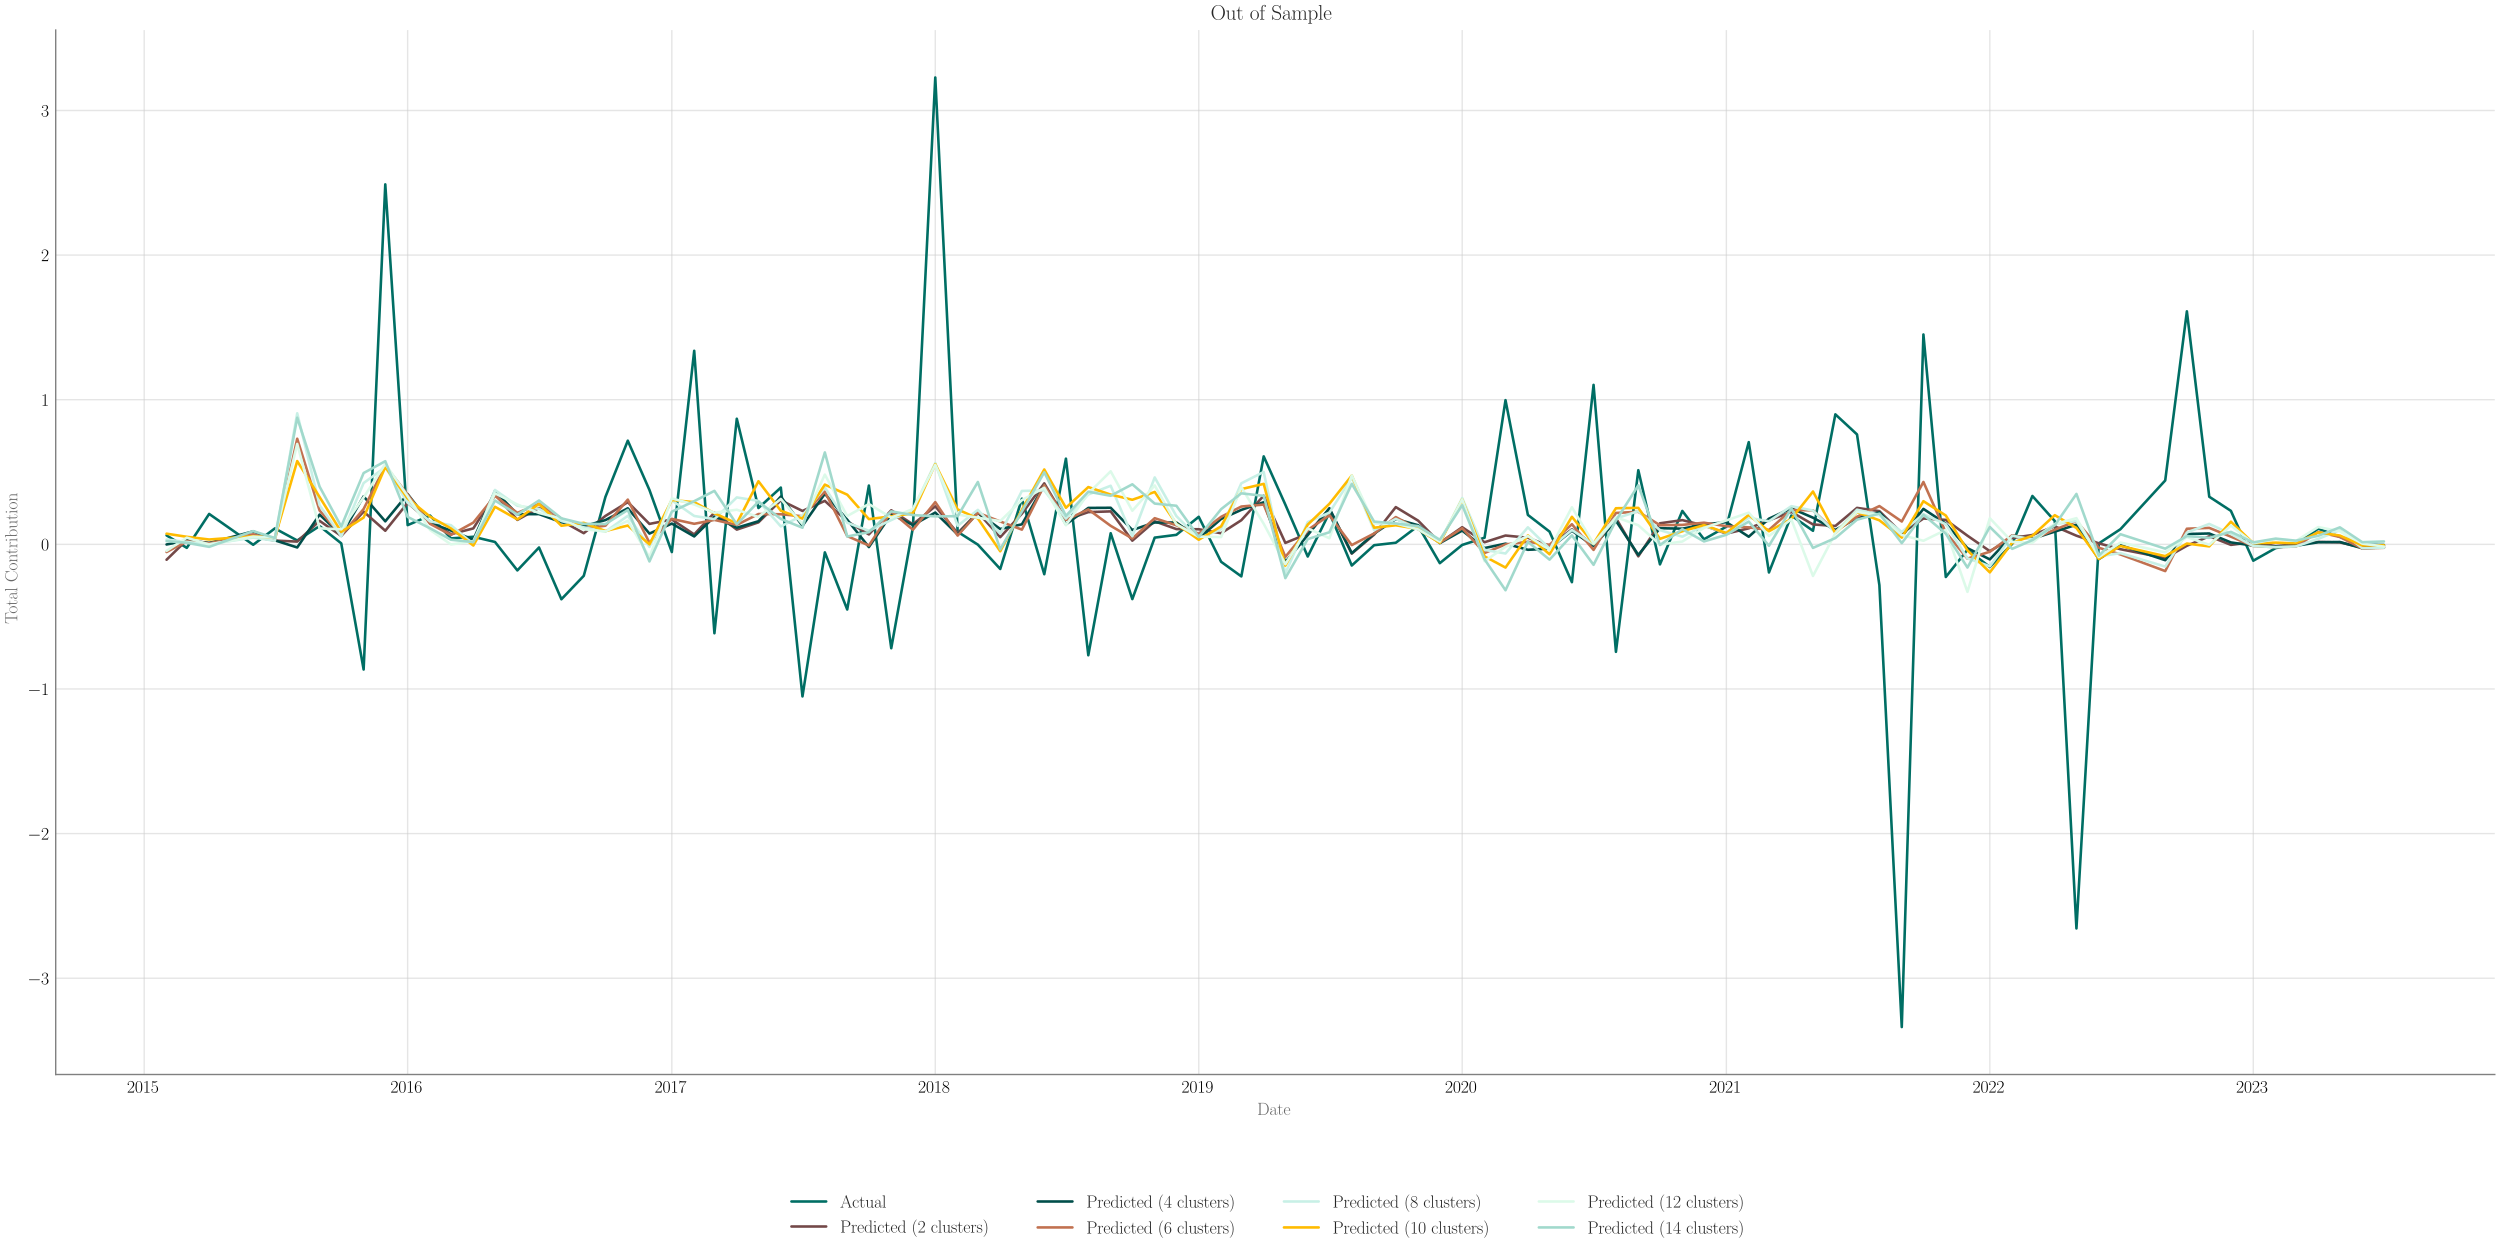 <?xml version="1.0" encoding="utf-8" standalone="no"?>
<!DOCTYPE svg PUBLIC "-//W3C//DTD SVG 1.1//EN"
  "http://www.w3.org/Graphics/SVG/1.1/DTD/svg11.dtd">
<svg xmlns:xlink="http://www.w3.org/1999/xlink" width="1440pt" height="720pt" viewBox="0 0 1440 720" xmlns="http://www.w3.org/2000/svg" version="1.1">
 <defs>
  <style type="text/css">*{stroke-linejoin: round; stroke-linecap: butt}</style>
 </defs>
 <g id="figure_1">
  <g id="patch_1">
   <path d="M 0 720 
L 1440 720 
L 1440 0 
L 0 0 
z
" style="fill: #ffffff"/>
  </g>
  <g id="axes_1">
   <g id="patch_2">
    <path d="M 32.086 618.913 
L 1437 618.913 
L 1437 17.302 
L 32.086 17.302 
z
" style="fill: #ffffff"/>
   </g>
   <g id="matplotlib.axis_1">
    <g id="xtick_1">
     <g id="line2d_1">
      <path d="M 83.057 618.913 
L 83.057 17.302 
" clip-path="url(#p3805ccc6d6)" style="fill: none; stroke: #cccccc; stroke-opacity: 0.5; stroke-width: 0.8; stroke-linecap: round"/>
     </g>
     <g id="text_1">
      <!-- $\mathdefault{2015}$ -->
      <g transform="translate(73.095 629.332) scale(0.1 -0.1)">
       <defs>
        <path id="CMR17-32" d="M 2669 989 
L 2554 989 
C 2490 536 2438 459 2413 420 
C 2381 369 1920 369 1830 369 
L 602 369 
C 832 619 1280 1072 1824 1597 
C 2214 1967 2669 2402 2669 3035 
C 2669 3790 2067 4224 1395 4224 
C 691 4224 262 3604 262 3030 
C 262 2780 448 2748 525 2748 
C 589 2748 781 2787 781 3010 
C 781 3207 614 3264 525 3264 
C 486 3264 448 3258 422 3245 
C 544 3790 915 4058 1306 4058 
C 1862 4058 2227 3617 2227 3035 
C 2227 2479 1901 2000 1536 1584 
L 262 146 
L 262 0 
L 2515 0 
L 2669 989 
z
" transform="scale(0.016)"/>
        <path id="CMR17-30" d="M 2688 2025 
C 2688 2416 2682 3080 2413 3591 
C 2176 4039 1798 4198 1466 4198 
C 1158 4198 768 4058 525 3597 
C 269 3118 243 2524 243 2025 
C 243 1661 250 1106 448 619 
C 723 -39 1216 -128 1466 -128 
C 1760 -128 2208 -7 2470 600 
C 2662 1042 2688 1559 2688 2025 
z
M 1466 -26 
C 1056 -26 813 325 723 812 
C 653 1188 653 1738 653 2096 
C 653 2588 653 2997 736 3387 
C 858 3929 1216 4096 1466 4096 
C 1728 4096 2067 3923 2189 3400 
C 2272 3036 2278 2607 2278 2096 
C 2278 1680 2278 1169 2202 792 
C 2067 95 1690 -26 1466 -26 
z
" transform="scale(0.016)"/>
        <path id="CMR17-31" d="M 1702 4058 
C 1702 4192 1696 4192 1606 4192 
C 1357 3916 979 3827 621 3827 
C 602 3827 570 3827 563 3808 
C 557 3795 557 3782 557 3648 
C 755 3648 1088 3686 1344 3839 
L 1344 461 
C 1344 236 1331 160 781 160 
L 589 160 
L 589 0 
C 896 0 1216 0 1523 0 
C 1830 0 2150 0 2458 0 
L 2458 160 
L 2266 160 
C 1715 160 1702 230 1702 458 
L 1702 4058 
z
" transform="scale(0.016)"/>
        <path id="CMR17-35" d="M 730 3692 
C 794 3666 1056 3584 1325 3584 
C 1920 3584 2246 3911 2432 4100 
C 2432 4157 2432 4192 2394 4192 
C 2387 4192 2374 4192 2323 4163 
C 2099 4058 1837 3973 1517 3973 
C 1325 3973 1037 3999 723 4139 
C 653 4171 640 4171 634 4171 
C 602 4171 595 4164 595 4037 
L 595 2203 
C 595 2089 595 2057 659 2057 
C 691 2057 704 2070 736 2114 
C 941 2401 1222 2522 1542 2522 
C 1766 2522 2246 2382 2246 1289 
C 2246 1085 2246 715 2054 421 
C 1894 159 1645 25 1370 25 
C 947 25 518 320 403 814 
C 429 807 480 795 506 795 
C 589 795 749 840 749 1038 
C 749 1210 627 1280 506 1280 
C 358 1280 262 1190 262 1011 
C 262 454 704 -128 1382 -128 
C 2042 -128 2669 440 2669 1264 
C 2669 2030 2170 2624 1549 2624 
C 1222 2624 947 2503 730 2274 
L 730 3692 
z
" transform="scale(0.016)"/>
       </defs>
       <use xlink:href="#CMR17-32" transform="scale(0.996)"/>
       <use xlink:href="#CMR17-30" transform="translate(45.69 0) scale(0.996)"/>
       <use xlink:href="#CMR17-31" transform="translate(91.381 0) scale(0.996)"/>
       <use xlink:href="#CMR17-35" transform="translate(137.071 0) scale(0.996)"/>
      </g>
     </g>
    </g>
    <g id="xtick_2">
     <g id="line2d_2">
      <path d="M 234.807 618.913 
L 234.807 17.302 
" clip-path="url(#p3805ccc6d6)" style="fill: none; stroke: #cccccc; stroke-opacity: 0.5; stroke-width: 0.8; stroke-linecap: round"/>
     </g>
     <g id="text_2">
      <!-- $\mathdefault{2016}$ -->
      <g transform="translate(224.845 629.332) scale(0.1 -0.1)">
       <defs>
        <path id="CMR17-36" d="M 678 2176 
C 678 3690 1395 4032 1811 4032 
C 1946 4032 2272 4009 2400 3776 
C 2298 3776 2106 3776 2106 3553 
C 2106 3381 2246 3323 2336 3323 
C 2394 3323 2566 3348 2566 3560 
C 2566 3954 2246 4179 1805 4179 
C 1043 4179 243 3390 243 1984 
C 243 253 966 -128 1478 -128 
C 2099 -128 2688 427 2688 1283 
C 2688 2081 2170 2662 1517 2662 
C 1126 2662 838 2407 678 1960 
L 678 2176 
z
M 1478 25 
C 691 25 691 1200 691 1436 
C 691 1896 909 2560 1504 2560 
C 1613 2560 1926 2560 2138 2120 
C 2253 1870 2253 1609 2253 1289 
C 2253 944 2253 690 2118 434 
C 1978 171 1773 25 1478 25 
z
" transform="scale(0.016)"/>
       </defs>
       <use xlink:href="#CMR17-32" transform="scale(0.996)"/>
       <use xlink:href="#CMR17-30" transform="translate(45.69 0) scale(0.996)"/>
       <use xlink:href="#CMR17-31" transform="translate(91.381 0) scale(0.996)"/>
       <use xlink:href="#CMR17-36" transform="translate(137.071 0) scale(0.996)"/>
      </g>
     </g>
    </g>
    <g id="xtick_3">
     <g id="line2d_3">
      <path d="M 386.973 618.913 
L 386.973 17.302 
" clip-path="url(#p3805ccc6d6)" style="fill: none; stroke: #cccccc; stroke-opacity: 0.5; stroke-width: 0.8; stroke-linecap: round"/>
     </g>
     <g id="text_3">
      <!-- $\mathdefault{2017}$ -->
      <g transform="translate(377.01 629.332) scale(0.1 -0.1)">
       <defs>
        <path id="CMR17-37" d="M 2886 3941 
L 2886 4081 
L 1382 4081 
C 634 4081 621 4165 595 4288 
L 480 4288 
L 294 3094 
L 410 3094 
C 429 3215 474 3540 550 3661 
C 589 3712 1062 3712 1171 3712 
L 2579 3712 
L 1869 2661 
C 1395 1954 1069 999 1069 165 
C 1069 89 1069 -128 1299 -128 
C 1530 -128 1530 89 1530 171 
L 1530 465 
C 1530 1508 1709 2196 2003 2636 
L 2886 3941 
z
" transform="scale(0.016)"/>
       </defs>
       <use xlink:href="#CMR17-32" transform="scale(0.996)"/>
       <use xlink:href="#CMR17-30" transform="translate(45.69 0) scale(0.996)"/>
       <use xlink:href="#CMR17-31" transform="translate(91.381 0) scale(0.996)"/>
       <use xlink:href="#CMR17-37" transform="translate(137.071 0) scale(0.996)"/>
      </g>
     </g>
    </g>
    <g id="xtick_4">
     <g id="line2d_4">
      <path d="M 538.723 618.913 
L 538.723 17.302 
" clip-path="url(#p3805ccc6d6)" style="fill: none; stroke: #cccccc; stroke-opacity: 0.5; stroke-width: 0.8; stroke-linecap: round"/>
     </g>
     <g id="text_4">
      <!-- $\mathdefault{2018}$ -->
      <g transform="translate(528.76 629.332) scale(0.1 -0.1)">
       <defs>
        <path id="CMR17-38" d="M 1741 2264 
C 2144 2467 2554 2773 2554 3263 
C 2554 3841 1990 4179 1472 4179 
C 890 4179 378 3759 378 3180 
C 378 3021 416 2747 666 2505 
C 730 2442 998 2251 1171 2130 
C 883 1983 211 1634 211 934 
C 211 279 838 -128 1459 -128 
C 2144 -128 2720 362 2720 1010 
C 2720 1590 2330 1857 2074 2029 
L 1741 2264 
z
M 902 2822 
C 851 2854 595 3051 595 3351 
C 595 3739 998 4032 1459 4032 
C 1965 4032 2336 3676 2336 3262 
C 2336 2669 1670 2331 1638 2331 
C 1632 2331 1626 2331 1574 2370 
L 902 2822 
z
M 2080 1519 
C 2176 1449 2483 1240 2483 851 
C 2483 381 2010 25 1472 25 
C 890 25 448 438 448 940 
C 448 1443 838 1862 1280 2060 
L 2080 1519 
z
" transform="scale(0.016)"/>
       </defs>
       <use xlink:href="#CMR17-32" transform="scale(0.996)"/>
       <use xlink:href="#CMR17-30" transform="translate(45.69 0) scale(0.996)"/>
       <use xlink:href="#CMR17-31" transform="translate(91.381 0) scale(0.996)"/>
       <use xlink:href="#CMR17-38" transform="translate(137.071 0) scale(0.996)"/>
      </g>
     </g>
    </g>
    <g id="xtick_5">
     <g id="line2d_5">
      <path d="M 690.473 618.913 
L 690.473 17.302 
" clip-path="url(#p3805ccc6d6)" style="fill: none; stroke: #cccccc; stroke-opacity: 0.5; stroke-width: 0.8; stroke-linecap: round"/>
     </g>
     <g id="text_5">
      <!-- $\mathdefault{2019}$ -->
      <g transform="translate(680.51 629.332) scale(0.1 -0.1)">
       <defs>
        <path id="CMR17-39" d="M 2253 1864 
C 2253 464 1670 31 1190 31 
C 1043 31 685 31 538 294 
C 704 268 826 357 826 518 
C 826 692 685 749 595 749 
C 538 749 365 723 365 506 
C 365 71 742 -128 1203 -128 
C 1939 -128 2688 674 2688 2073 
C 2688 3817 1971 4179 1485 4179 
C 851 4179 243 3628 243 2778 
C 243 1991 762 1408 1414 1408 
C 1952 1408 2189 1903 2253 2112 
L 2253 1864 
z
M 1427 1510 
C 1254 1510 1011 1542 813 1922 
C 678 2169 678 2461 678 2771 
C 678 3146 678 3405 858 3684 
C 947 3817 1114 4032 1485 4032 
C 2240 4032 2240 2885 2240 2632 
C 2240 2182 2035 1510 1427 1510 
z
" transform="scale(0.016)"/>
       </defs>
       <use xlink:href="#CMR17-32" transform="scale(0.996)"/>
       <use xlink:href="#CMR17-30" transform="translate(45.69 0) scale(0.996)"/>
       <use xlink:href="#CMR17-31" transform="translate(91.381 0) scale(0.996)"/>
       <use xlink:href="#CMR17-39" transform="translate(137.071 0) scale(0.996)"/>
      </g>
     </g>
    </g>
    <g id="xtick_6">
     <g id="line2d_6">
      <path d="M 842.223 618.913 
L 842.223 17.302 
" clip-path="url(#p3805ccc6d6)" style="fill: none; stroke: #cccccc; stroke-opacity: 0.5; stroke-width: 0.8; stroke-linecap: round"/>
     </g>
     <g id="text_6">
      <!-- $\mathdefault{2020}$ -->
      <g transform="translate(832.26 629.332) scale(0.1 -0.1)">
       <use xlink:href="#CMR17-32" transform="scale(0.996)"/>
       <use xlink:href="#CMR17-30" transform="translate(45.69 0) scale(0.996)"/>
       <use xlink:href="#CMR17-32" transform="translate(91.381 0) scale(0.996)"/>
       <use xlink:href="#CMR17-30" transform="translate(137.071 0) scale(0.996)"/>
      </g>
     </g>
    </g>
    <g id="xtick_7">
     <g id="line2d_7">
      <path d="M 994.389 618.913 
L 994.389 17.302 
" clip-path="url(#p3805ccc6d6)" style="fill: none; stroke: #cccccc; stroke-opacity: 0.5; stroke-width: 0.8; stroke-linecap: round"/>
     </g>
     <g id="text_7">
      <!-- $\mathdefault{2021}$ -->
      <g transform="translate(984.426 629.332) scale(0.1 -0.1)">
       <use xlink:href="#CMR17-32" transform="scale(0.996)"/>
       <use xlink:href="#CMR17-30" transform="translate(45.69 0) scale(0.996)"/>
       <use xlink:href="#CMR17-32" transform="translate(91.381 0) scale(0.996)"/>
       <use xlink:href="#CMR17-31" transform="translate(137.071 0) scale(0.996)"/>
      </g>
     </g>
    </g>
    <g id="xtick_8">
     <g id="line2d_8">
      <path d="M 1146.139 618.913 
L 1146.139 17.302 
" clip-path="url(#p3805ccc6d6)" style="fill: none; stroke: #cccccc; stroke-opacity: 0.5; stroke-width: 0.8; stroke-linecap: round"/>
     </g>
     <g id="text_8">
      <!-- $\mathdefault{2022}$ -->
      <g transform="translate(1136.176 629.332) scale(0.1 -0.1)">
       <use xlink:href="#CMR17-32" transform="scale(0.996)"/>
       <use xlink:href="#CMR17-30" transform="translate(45.69 0) scale(0.996)"/>
       <use xlink:href="#CMR17-32" transform="translate(91.381 0) scale(0.996)"/>
       <use xlink:href="#CMR17-32" transform="translate(137.071 0) scale(0.996)"/>
      </g>
     </g>
    </g>
    <g id="xtick_9">
     <g id="line2d_9">
      <path d="M 1297.889 618.913 
L 1297.889 17.302 
" clip-path="url(#p3805ccc6d6)" style="fill: none; stroke: #cccccc; stroke-opacity: 0.5; stroke-width: 0.8; stroke-linecap: round"/>
     </g>
     <g id="text_9">
      <!-- $\mathdefault{2023}$ -->
      <g transform="translate(1287.926 629.332) scale(0.1 -0.1)">
       <defs>
        <path id="CMR17-33" d="M 1414 2157 
C 1984 2157 2234 1662 2234 1090 
C 2234 320 1824 25 1453 25 
C 1114 25 563 194 390 693 
C 422 680 454 680 486 680 
C 640 680 755 782 755 948 
C 755 1133 614 1216 486 1216 
C 378 1216 211 1165 211 926 
C 211 335 787 -128 1466 -128 
C 2176 -128 2720 430 2720 1085 
C 2720 1707 2208 2157 1600 2227 
C 2086 2328 2554 2756 2554 3329 
C 2554 3820 2048 4179 1472 4179 
C 890 4179 378 3829 378 3329 
C 378 3110 544 3072 627 3072 
C 762 3072 877 3155 877 3321 
C 877 3486 762 3569 627 3569 
C 602 3569 570 3569 544 3557 
C 730 3959 1235 4032 1459 4032 
C 1683 4032 2106 3925 2106 3320 
C 2106 3143 2080 2828 1862 2550 
C 1670 2304 1453 2304 1242 2284 
C 1210 2284 1062 2269 1037 2269 
C 992 2263 966 2257 966 2208 
C 966 2163 973 2157 1101 2157 
L 1414 2157 
z
" transform="scale(0.016)"/>
       </defs>
       <use xlink:href="#CMR17-32" transform="scale(0.996)"/>
       <use xlink:href="#CMR17-30" transform="translate(45.69 0) scale(0.996)"/>
       <use xlink:href="#CMR17-32" transform="translate(91.381 0) scale(0.996)"/>
       <use xlink:href="#CMR17-33" transform="translate(137.071 0) scale(0.996)"/>
      </g>
     </g>
    </g>
    <g id="text_10">
     <!-- Date -->
     <g style="fill: #696969" transform="translate(724.096 642.188) scale(0.1 -0.1)">
      <defs>
       <path id="CMR17-44" d="M 333 4352 
L 333 4186 
C 774 4186 845 4186 845 3900 
L 845 452 
C 845 166 774 166 333 166 
L 333 0 
L 2368 0 
C 3398 0 4224 943 4224 2141 
C 4224 3346 3411 4352 2368 4352 
L 333 4352 
z
M 1523 166 
C 1267 166 1254 197 1254 414 
L 1254 3938 
C 1254 4155 1267 4186 1523 4186 
L 2240 4186 
C 2771 4186 3750 3874 3750 2141 
C 3750 1242 3488 879 3366 707 
C 3213 510 2848 166 2240 166 
L 1523 166 
z
" transform="scale(0.016)"/>
       <path id="CMR17-61" d="M 2304 1653 
C 2304 2072 2304 2294 2035 2543 
C 1798 2752 1523 2816 1306 2816 
C 800 2816 435 2407 435 1971 
C 435 1728 627 1728 666 1728 
C 749 1728 896 1778 896 1954 
C 896 2112 774 2181 666 2181 
C 640 2181 608 2174 589 2168 
C 723 2592 1069 2714 1293 2714 
C 1613 2714 1965 2429 1965 1885 
L 1965 1600 
C 1587 1600 1133 1549 774 1357 
C 371 1133 256 813 256 570 
C 256 77 832 -64 1171 -64 
C 1523 -64 1850 139 1990 511 
C 2003 233 2182 -18 2464 -18 
C 2598 -18 2938 70 2938 567 
L 2938 920 
L 2822 920 
L 2822 562 
C 2822 178 2650 128 2566 128 
C 2304 128 2304 458 2304 738 
L 2304 1653 
z
M 1965 870 
C 1965 317 1568 38 1216 38 
C 896 38 646 275 646 570 
C 646 761 730 1100 1101 1305 
C 1408 1478 1760 1504 1965 1504 
L 1965 870 
z
" transform="scale(0.016)"/>
       <path id="CMR17-74" d="M 966 2560 
L 1862 2560 
L 1862 2725 
L 966 2725 
L 966 3904 
L 851 3904 
C 838 3245 614 2668 70 2668 
L 70 2560 
L 627 2560 
L 627 771 
C 627 650 627 -64 1370 -64 
C 1747 -64 1965 306 1965 777 
L 1965 1140 
L 1850 1140 
L 1850 783 
C 1850 344 1677 51 1408 51 
C 1222 51 966 178 966 758 
L 966 2560 
z
" transform="scale(0.016)"/>
       <path id="CMR17-65" d="M 2438 1472 
C 2464 1498 2464 1511 2464 1576 
C 2464 2238 2118 2816 1389 2816 
C 710 2816 173 2169 173 1383 
C 173 551 781 -64 1459 -64 
C 2176 -64 2458 607 2458 740 
C 2458 784 2419 784 2406 784 
C 2362 784 2355 771 2330 696 
C 2189 265 1837 51 1504 51 
C 1229 51 954 203 781 480 
C 582 803 582 1176 582 1472 
L 2438 1472 
z
M 589 1568 
C 634 2505 1126 2714 1382 2714 
C 1818 2714 2112 2297 2118 1568 
L 589 1568 
z
" transform="scale(0.016)"/>
      </defs>
      <use xlink:href="#CMR17-44" transform="scale(0.996)"/>
      <use xlink:href="#CMR17-61" transform="translate(70.394 0) scale(0.996)"/>
      <use xlink:href="#CMR17-74" transform="translate(116.084 0) scale(0.996)"/>
      <use xlink:href="#CMR17-65" transform="translate(151.365 0) scale(0.996)"/>
     </g>
    </g>
   </g>
   <g id="matplotlib.axis_2">
    <g id="ytick_1">
     <g id="line2d_10">
      <path d="M 32.086 563.448 
L 1437 563.448 
" clip-path="url(#p3805ccc6d6)" style="fill: none; stroke: #cccccc; stroke-opacity: 0.5; stroke-width: 0.8; stroke-linecap: round"/>
     </g>
     <g id="text_11">
      <!-- $\mathdefault{−3}$ -->
      <g transform="translate(15.856 566.908) scale(0.1 -0.1)">
       <defs>
        <path id="CMSY10-0" d="M 4218 1472 
C 4326 1472 4442 1472 4442 1600 
C 4442 1728 4326 1728 4218 1728 
L 755 1728 
C 646 1728 531 1728 531 1600 
C 531 1472 646 1472 755 1472 
L 4218 1472 
z
" transform="scale(0.016)"/>
       </defs>
       <use xlink:href="#CMSY10-0" transform="scale(0.996)"/>
       <use xlink:href="#CMR17-33" transform="translate(77.487 0) scale(0.996)"/>
      </g>
     </g>
    </g>
    <g id="ytick_2">
     <g id="line2d_11">
      <path d="M 32.086 480.146 
L 1437 480.146 
" clip-path="url(#p3805ccc6d6)" style="fill: none; stroke: #cccccc; stroke-opacity: 0.5; stroke-width: 0.8; stroke-linecap: round"/>
     </g>
     <g id="text_12">
      <!-- $\mathdefault{−2}$ -->
      <g transform="translate(15.856 483.606) scale(0.1 -0.1)">
       <use xlink:href="#CMSY10-0" transform="scale(0.996)"/>
       <use xlink:href="#CMR17-32" transform="translate(77.487 0) scale(0.996)"/>
      </g>
     </g>
    </g>
    <g id="ytick_3">
     <g id="line2d_12">
      <path d="M 32.086 396.844 
L 1437 396.844 
" clip-path="url(#p3805ccc6d6)" style="fill: none; stroke: #cccccc; stroke-opacity: 0.5; stroke-width: 0.8; stroke-linecap: round"/>
     </g>
     <g id="text_13">
      <!-- $\mathdefault{−1}$ -->
      <g transform="translate(15.856 400.304) scale(0.1 -0.1)">
       <use xlink:href="#CMSY10-0" transform="scale(0.996)"/>
       <use xlink:href="#CMR17-31" transform="translate(77.487 0) scale(0.996)"/>
      </g>
     </g>
    </g>
    <g id="ytick_4">
     <g id="line2d_13">
      <path d="M 32.086 313.542 
L 1437 313.542 
" clip-path="url(#p3805ccc6d6)" style="fill: none; stroke: #cccccc; stroke-opacity: 0.5; stroke-width: 0.8; stroke-linecap: round"/>
     </g>
     <g id="text_14">
      <!-- $\mathdefault{0}$ -->
      <g transform="translate(23.605 317.001) scale(0.1 -0.1)">
       <use xlink:href="#CMR17-30" transform="scale(0.996)"/>
      </g>
     </g>
    </g>
    <g id="ytick_5">
     <g id="line2d_14">
      <path d="M 32.086 230.24 
L 1437 230.24 
" clip-path="url(#p3805ccc6d6)" style="fill: none; stroke: #cccccc; stroke-opacity: 0.5; stroke-width: 0.8; stroke-linecap: round"/>
     </g>
     <g id="text_15">
      <!-- $\mathdefault{1}$ -->
      <g transform="translate(23.605 233.699) scale(0.1 -0.1)">
       <use xlink:href="#CMR17-31" transform="scale(0.996)"/>
      </g>
     </g>
    </g>
    <g id="ytick_6">
     <g id="line2d_15">
      <path d="M 32.086 146.938 
L 1437 146.938 
" clip-path="url(#p3805ccc6d6)" style="fill: none; stroke: #cccccc; stroke-opacity: 0.5; stroke-width: 0.8; stroke-linecap: round"/>
     </g>
     <g id="text_16">
      <!-- $\mathdefault{2}$ -->
      <g transform="translate(23.605 150.397) scale(0.1 -0.1)">
       <use xlink:href="#CMR17-32" transform="scale(0.996)"/>
      </g>
     </g>
    </g>
    <g id="ytick_7">
     <g id="line2d_16">
      <path d="M 32.086 63.636 
L 1437 63.636 
" clip-path="url(#p3805ccc6d6)" style="fill: none; stroke: #cccccc; stroke-opacity: 0.5; stroke-width: 0.8; stroke-linecap: round"/>
     </g>
     <g id="text_17">
      <!-- $\mathdefault{3}$ -->
      <g transform="translate(23.605 67.095) scale(0.1 -0.1)">
       <use xlink:href="#CMR17-33" transform="scale(0.996)"/>
      </g>
     </g>
    </g>
    <g id="text_18">
     <!-- Total Contribution -->
     <g style="fill: #696969" transform="translate(9.919 359.356) rotate(-90) scale(0.1 -0.1)">
      <defs>
       <path id="CMR17-54" d="M 3981 4326 
L 288 4326 
L 179 2918 
L 294 2918 
C 378 3976 467 4160 1453 4160 
C 1568 4160 1754 4160 1805 4154 
C 1926 4135 1926 4058 1926 3912 
L 1926 459 
C 1926 230 1907 160 1376 160 
L 1197 160 
L 1197 0 
C 1504 0 1824 0 2138 0 
C 2451 0 2771 0 3078 0 
L 3078 160 
L 2899 160 
C 2368 160 2349 230 2349 459 
L 2349 3912 
C 2349 4052 2349 4129 2464 4154 
C 2515 4160 2701 4160 2816 4160 
C 3795 4160 3891 3976 3974 2918 
L 4090 2918 
L 3981 4326 
z
" transform="scale(0.016)"/>
       <path id="CMR17-6f" d="M 2758 1356 
C 2758 2176 2163 2816 1466 2816 
C 768 2816 173 2176 173 1356 
C 173 551 768 -64 1466 -64 
C 2163 -64 2758 551 2758 1356 
z
M 1466 51 
C 1165 51 909 230 762 480 
C 602 767 582 1126 582 1408 
C 582 1677 595 2010 762 2298 
C 890 2509 1139 2714 1466 2714 
C 1754 2714 1997 2554 2150 2330 
C 2349 2029 2349 1607 2349 1408 
C 2349 1158 2336 775 2163 467 
C 1984 173 1709 51 1466 51 
z
" transform="scale(0.016)"/>
       <path id="CMR17-6c" d="M 979 4396 
L 218 4326 
L 218 4160 
C 595 4160 653 4122 653 3817 
L 653 426 
C 653 184 627 153 218 153 
L 218 -13 
C 371 0 653 0 813 0 
C 979 0 1261 0 1414 -13 
L 1414 153 
C 1005 153 979 178 979 426 
L 979 4396 
z
" transform="scale(0.016)"/>
       <path id="CMR17-43" d="M 3974 4289 
C 3974 4403 3968 4410 3930 4410 
C 3904 4410 3898 4403 3853 4327 
L 3571 3792 
C 3258 4187 2874 4416 2381 4416 
C 1286 4416 294 3456 294 2148 
C 294 826 1286 -128 2387 -128 
C 3366 -128 3974 730 3974 1461 
C 3974 1524 3974 1550 3917 1550 
C 3866 1550 3866 1531 3859 1474 
C 3808 585 3168 38 2477 38 
C 1824 38 781 495 781 2147 
C 781 3805 1843 4250 2464 4250 
C 3187 4250 3712 3628 3834 2745 
C 3846 2668 3846 2655 3904 2655 
C 3974 2655 3974 2668 3974 2783 
L 3974 4289 
z
" transform="scale(0.016)"/>
       <path id="CMR17-6e" d="M 2656 1933 
C 2656 2259 2592 2790 1837 2790 
C 1331 2790 1069 2400 973 2144 
L 966 2144 
L 966 2790 
L 211 2720 
L 211 2554 
C 589 2554 646 2515 646 2208 
L 646 428 
C 646 184 621 153 211 153 
L 211 -13 
C 365 0 646 0 813 0 
C 979 0 1267 0 1421 -13 
L 1421 153 
C 1011 153 986 178 986 428 
L 986 1658 
C 986 2247 1344 2688 1792 2688 
C 2266 2688 2317 2266 2317 1958 
L 2317 428 
C 2317 184 2291 153 1882 153 
L 1882 -13 
C 2035 0 2317 0 2483 0 
C 2650 0 2938 0 3091 -13 
L 3091 153 
C 2682 153 2656 178 2656 428 
L 2656 1933 
z
" transform="scale(0.016)"/>
       <path id="CMR17-72" d="M 960 1497 
C 960 2112 1222 2688 1702 2688 
C 1747 2688 1792 2682 1837 2662 
C 1837 2662 1696 2617 1696 2452 
C 1696 2298 1818 2234 1914 2234 
C 1990 2234 2131 2279 2131 2458 
C 2131 2663 1926 2790 1709 2790 
C 1222 2790 1011 2317 947 2093 
L 941 2093 
L 941 2790 
L 198 2720 
L 198 2554 
C 576 2554 634 2515 634 2208 
L 634 428 
C 634 184 608 153 198 153 
L 198 -13 
C 352 0 646 0 813 0 
C 998 0 1325 0 1498 -13 
L 1498 153 
C 1037 153 960 153 960 440 
L 960 1497 
z
" transform="scale(0.016)"/>
       <path id="CMR17-69" d="M 992 3909 
C 992 4049 877 4170 730 4170 
C 589 4170 467 4056 467 3909 
C 467 3769 582 3648 730 3648 
C 870 3648 992 3763 992 3909 
z
M 243 2706 
L 243 2541 
C 602 2541 653 2502 653 2197 
L 653 427 
C 653 184 627 153 218 153 
L 218 -13 
C 371 0 646 0 806 0 
C 960 0 1222 0 1370 -13 
L 1370 153 
C 992 153 979 191 979 420 
L 979 2776 
L 243 2706 
z
" transform="scale(0.016)"/>
       <path id="CMR17-62" d="M 960 4396 
L 198 4326 
L 198 4160 
C 576 4160 634 4122 634 3817 
L 634 -13 
L 749 -13 
L 934 441 
C 1120 141 1395 -64 1766 -64 
C 2406 -64 3053 500 3053 1370 
C 3053 2188 2477 2790 1830 2790 
C 1434 2790 1152 2579 960 2330 
L 960 4396 
z
M 973 2004 
C 973 2118 973 2138 1062 2272 
C 1312 2657 1670 2688 1792 2688 
C 1984 2688 2643 2585 2643 1376 
C 2643 108 1888 38 1734 38 
C 1536 38 1248 114 1043 486 
C 973 608 973 621 973 735 
L 973 2004 
z
" transform="scale(0.016)"/>
       <path id="CMR17-75" d="M 1882 2693 
L 1882 2528 
C 2259 2528 2317 2489 2317 2186 
L 2317 1032 
C 2317 500 2029 38 1555 38 
C 1030 38 986 348 986 678 
L 986 2763 
L 211 2693 
L 211 2528 
C 467 2528 640 2528 646 2274 
L 646 1058 
C 646 633 646 361 813 183 
C 896 101 1056 -64 1517 -64 
C 2061 -64 2272 377 2323 506 
L 2330 506 
L 2330 -63 
L 3091 -63 
L 3091 128 
C 2714 128 2656 166 2656 473 
L 2656 2763 
L 1882 2693 
z
" transform="scale(0.016)"/>
      </defs>
      <use xlink:href="#CMR17-54" transform="scale(0.996)"/>
      <use xlink:href="#CMR17-6f" transform="translate(58.703 0) scale(0.996)"/>
      <use xlink:href="#CMR17-74" transform="translate(104.393 0) scale(0.996)"/>
      <use xlink:href="#CMR17-61" transform="translate(139.674 0) scale(0.996)"/>
      <use xlink:href="#CMR17-6c" transform="translate(185.364 0) scale(0.996)"/>
      <use xlink:href="#CMR17-43" transform="translate(240.311 0) scale(0.996)"/>
      <use xlink:href="#CMR17-6f" transform="translate(306.821 0) scale(0.996)"/>
      <use xlink:href="#CMR17-6e" transform="translate(352.512 0) scale(0.996)"/>
      <use xlink:href="#CMR17-74" transform="translate(400.805 0) scale(0.996)"/>
      <use xlink:href="#CMR17-72" transform="translate(436.085 0) scale(0.996)"/>
      <use xlink:href="#CMR17-69" transform="translate(471.366 0) scale(0.996)"/>
      <use xlink:href="#CMR17-62" transform="translate(496.237 0) scale(0.996)"/>
      <use xlink:href="#CMR17-75" transform="translate(547.133 0) scale(0.996)"/>
      <use xlink:href="#CMR17-74" transform="translate(598.028 0) scale(0.996)"/>
      <use xlink:href="#CMR17-69" transform="translate(633.309 0) scale(0.996)"/>
      <use xlink:href="#CMR17-6f" transform="translate(658.18 0) scale(0.996)"/>
      <use xlink:href="#CMR17-6e" transform="translate(703.87 0) scale(0.996)"/>
     </g>
    </g>
   </g>
   <g id="line2d_17">
    <path d="M 95.946 308.392 
L 107.587 315.561 
L 120.475 296.025 
L 145.836 313.785 
L 158.309 304.37 
L 171.197 311.324 
L 171.197 311.324 
L 184.085 303.009 
L 184.085 303.009 
L 196.558 312.972 
L 196.558 312.972 
L 209.446 385.636 
L 209.446 385.636 
L 221.919 106.202 
L 221.919 106.202 
L 234.807 302.467 
L 234.807 302.467 
L 247.696 296.964 
L 247.696 296.964 
L 259.753 310.114 
L 259.753 310.114 
L 272.641 309.184 
L 272.641 309.184 
L 285.113 312.162 
L 285.113 312.162 
L 298.002 328.552 
L 298.002 328.552 
L 310.474 315.356 
L 310.474 315.356 
L 323.363 345.169 
L 323.363 345.169 
L 336.251 331.679 
L 336.251 331.679 
L 348.724 286.227 
L 348.724 286.227 
L 361.612 253.836 
L 361.612 253.836 
L 374.085 282.237 
L 374.085 282.237 
L 386.973 317.981 
L 386.973 317.981 
L 399.861 202.069 
L 399.861 202.069 
L 411.503 364.744 
L 411.503 364.744 
L 424.391 241.197 
L 424.391 241.197 
L 436.863 292.609 
L 436.863 292.609 
L 449.752 280.85 
L 449.752 280.85 
L 462.224 401.128 
L 462.224 401.128 
L 475.113 318.174 
L 475.113 318.174 
L 488.001 351.067 
L 488.001 351.067 
L 500.474 279.692 
L 500.474 279.692 
L 513.362 373.375 
L 513.362 373.375 
L 525.835 303.897 
L 525.835 303.897 
L 538.723 44.648 
L 538.723 44.648 
L 551.611 306.31 
L 551.611 306.31 
L 563.252 313.716 
L 563.252 313.716 
L 576.141 327.736 
L 576.141 327.736 
L 588.613 287.256 
L 588.613 287.256 
L 601.502 330.747 
L 601.502 330.747 
L 613.974 264.192 
L 613.974 264.192 
L 626.863 377.427 
L 626.863 377.427 
L 639.751 307.143 
L 639.751 307.143 
L 652.224 345.074 
L 652.224 345.074 
L 665.112 309.67 
L 665.112 309.67 
L 677.585 308.071 
L 677.585 308.071 
L 690.473 297.68 
L 690.473 297.68 
L 703.361 323.586 
L 703.361 323.586 
L 715.002 331.999 
L 715.002 331.999 
L 727.891 262.876 
L 727.891 262.876 
L 740.363 290.679 
L 740.363 290.679 
L 753.252 320.549 
L 753.252 320.549 
L 765.724 295.351 
L 765.724 295.351 
L 778.613 325.736 
L 778.613 325.736 
L 791.501 314.035 
L 791.501 314.035 
L 803.974 312.626 
L 803.974 312.626 
L 816.862 302.884 
L 816.862 302.884 
L 829.335 324.383 
L 842.223 313.886 
L 842.223 313.886 
L 855.111 309.714 
L 855.111 309.714 
L 867.168 230.491 
L 867.168 230.491 
L 880.057 296.594 
L 880.057 296.594 
L 892.529 306.205 
L 892.529 306.205 
L 905.418 335.327 
L 905.418 335.327 
L 917.89 221.696 
L 917.89 221.696 
L 930.778 375.449 
L 930.778 375.449 
L 943.667 270.835 
L 943.667 270.835 
L 956.139 325.072 
L 956.139 325.072 
L 969.028 294.302 
L 969.028 294.302 
L 981.5 310.62 
L 981.5 310.62 
L 994.389 303.354 
L 994.389 303.354 
L 1007.277 254.675 
L 1007.277 254.675 
L 1018.918 329.735 
L 1018.918 329.735 
L 1031.807 296.958 
L 1031.807 296.958 
L 1044.279 305.724 
L 1044.279 305.724 
L 1057.167 238.668 
L 1057.167 238.668 
L 1069.64 250.226 
L 1069.64 250.226 
L 1082.528 337.067 
L 1082.528 337.067 
L 1095.417 591.567 
L 1095.417 591.567 
L 1107.889 192.672 
L 1107.889 192.672 
L 1120.778 332.34 
L 1120.778 332.34 
L 1133.25 316.687 
L 1133.25 316.687 
L 1146.139 326.577 
L 1146.139 326.577 
L 1159.027 313.282 
L 1159.027 313.282 
L 1170.668 285.686 
L 1170.668 285.686 
L 1183.557 300.114 
L 1183.557 300.114 
L 1196.029 534.77 
L 1196.029 534.77 
L 1208.917 313.009 
L 1208.917 313.009 
L 1221.39 304.808 
L 1221.39 304.808 
L 1247.167 276.753 
L 1247.167 276.753 
L 1259.639 179.335 
L 1259.639 179.335 
L 1272.528 286.117 
L 1272.528 286.117 
L 1285 294.253 
L 1285 294.253 
L 1297.889 322.963 
L 1310.777 315.707 
L 1322.418 313.542 
L 1335.306 304.507 
L 1335.306 304.507 
L 1347.779 309.208 
L 1360.667 313.812 
L 1373.14 313.912 
L 1373.14 313.912 
" clip-path="url(#p3805ccc6d6)" style="fill: none; stroke: #006e64; stroke-width: 1.5; stroke-linecap: round"/>
   </g>
   <g id="line2d_18">
    <path d="M 95.946 322.407 
L 107.587 311.051 
L 120.475 312.816 
L 145.836 309.097 
L 158.309 311.357 
L 171.197 311.96 
L 171.197 311.96 
L 184.085 299.991 
L 184.085 299.991 
L 196.558 308.694 
L 196.558 308.694 
L 209.446 294.686 
L 209.446 294.686 
L 221.919 305.712 
L 221.919 305.712 
L 234.807 289.635 
L 234.807 289.635 
L 247.696 300.619 
L 247.696 300.619 
L 259.753 307.676 
L 259.753 307.676 
L 272.641 304.369 
L 272.641 304.369 
L 285.113 284.674 
L 285.113 284.674 
L 298.002 299.455 
L 298.002 299.455 
L 310.474 292.588 
L 310.474 292.588 
L 323.363 299.943 
L 323.363 299.943 
L 336.251 307.109 
L 336.251 307.109 
L 348.724 297.184 
L 348.724 297.184 
L 361.612 289.22 
L 361.612 289.22 
L 374.085 301.775 
L 374.085 301.775 
L 386.973 299.215 
L 386.973 299.215 
L 399.861 307.841 
L 399.861 307.841 
L 411.503 295.276 
L 411.503 295.276 
L 424.391 305.058 
L 424.391 305.058 
L 436.863 300.881 
L 436.863 300.881 
L 449.752 288.186 
L 449.752 288.186 
L 462.224 294.306 
L 462.224 294.306 
L 475.113 288.512 
L 475.113 288.512 
L 488.001 300.308 
L 488.001 300.308 
L 500.474 307.819 
L 500.474 307.819 
L 513.362 293.929 
L 513.362 293.929 
L 525.835 302.013 
L 525.835 302.013 
L 538.723 291.641 
L 538.723 291.641 
L 551.611 307.086 
L 551.611 307.086 
L 563.252 295.126 
L 563.252 295.126 
L 576.141 309.399 
L 576.141 309.399 
L 588.613 295.871 
L 588.613 295.871 
L 601.502 278.408 
L 601.502 278.408 
L 613.974 299.423 
L 613.974 299.423 
L 626.863 294.983 
L 626.863 294.983 
L 639.751 294.558 
L 639.751 294.558 
L 652.224 311.424 
L 652.224 311.424 
L 665.112 300.275 
L 665.112 300.275 
L 677.585 304.745 
L 677.585 304.745 
L 690.473 304.841 
L 690.473 304.841 
L 703.361 307.153 
L 703.361 307.153 
L 715.002 299.649 
L 715.002 299.649 
L 727.891 285.547 
L 727.891 285.547 
L 740.363 312.718 
L 740.363 312.718 
L 753.252 307.454 
L 753.252 307.454 
L 765.724 293.18 
L 765.724 293.18 
L 778.613 318.877 
L 778.613 318.877 
L 791.501 307.947 
L 791.501 307.947 
L 803.974 292.092 
L 803.974 292.092 
L 816.862 299.897 
L 816.862 299.897 
L 829.335 312.651 
L 842.223 303.679 
L 842.223 303.679 
L 855.111 312.326 
L 855.111 312.326 
L 867.168 308.461 
L 867.168 308.461 
L 880.057 309.731 
L 880.057 309.731 
L 892.529 314.641 
L 892.529 314.641 
L 905.418 304.862 
L 905.418 304.862 
L 917.89 313.682 
L 917.89 313.682 
L 930.778 298.399 
L 930.778 298.399 
L 943.667 320.446 
L 943.667 320.446 
L 956.139 301.406 
L 956.139 301.406 
L 969.028 299.594 
L 969.028 299.594 
L 981.5 302.684 
L 981.5 302.684 
L 994.389 307.359 
L 994.389 307.359 
L 1007.277 304.315 
L 1007.277 304.315 
L 1018.918 299.703 
L 1018.918 299.703 
L 1031.807 294.856 
L 1031.807 294.856 
L 1044.279 302.069 
L 1044.279 302.069 
L 1057.167 302.965 
L 1057.167 302.965 
L 1069.64 292.536 
L 1069.64 292.536 
L 1082.528 294.408 
L 1082.528 294.408 
L 1095.417 307.143 
L 1095.417 307.143 
L 1107.889 298.669 
L 1107.889 298.669 
L 1120.778 299.445 
L 1120.778 299.445 
L 1133.25 308.556 
L 1133.25 308.556 
L 1146.139 317.453 
L 1146.139 317.453 
L 1159.027 309.882 
L 1170.668 308.166 
L 1170.668 308.166 
L 1183.557 303.191 
L 1183.557 303.191 
L 1196.029 308.563 
L 1196.029 308.563 
L 1208.917 312.961 
L 1208.917 312.961 
L 1221.39 316.351 
L 1221.39 316.351 
L 1247.167 321.412 
L 1247.167 321.412 
L 1259.639 314.367 
L 1259.639 314.367 
L 1272.528 308.886 
L 1272.528 308.886 
L 1285 313.841 
L 1285 313.841 
L 1297.889 312.279 
L 1310.777 314.574 
L 1322.418 313.487 
L 1335.306 312.131 
L 1335.306 312.131 
L 1347.779 312.432 
L 1347.779 312.432 
L 1360.667 315.366 
L 1373.14 314.53 
L 1373.14 314.53 
" clip-path="url(#p3805ccc6d6)" style="fill: none; stroke: #734848; stroke-width: 1.5; stroke-linecap: round"/>
   </g>
   <g id="line2d_19">
    <path d="M 95.946 313.612 
L 107.587 311.392 
L 120.475 312.764 
L 145.836 306.08 
L 158.309 311.239 
L 171.197 315.33 
L 171.197 315.33 
L 184.085 296.398 
L 184.085 296.398 
L 196.558 308.183 
L 196.558 308.183 
L 209.446 285.912 
L 209.446 285.912 
L 221.919 300.281 
L 221.919 300.281 
L 234.807 284.597 
L 234.807 284.597 
L 247.696 301.225 
L 247.696 301.225 
L 259.753 305.588 
L 259.753 305.588 
L 272.641 310.863 
L 272.641 310.863 
L 285.113 282.815 
L 285.113 282.815 
L 298.002 296.217 
L 298.002 296.217 
L 310.474 296.131 
L 310.474 296.131 
L 323.363 300.817 
L 323.363 300.817 
L 336.251 303.149 
L 336.251 303.149 
L 348.724 299.569 
L 348.724 299.569 
L 361.612 292.78 
L 361.612 292.78 
L 374.085 307.336 
L 374.085 307.336 
L 386.973 301.582 
L 386.973 301.582 
L 399.861 308.986 
L 399.861 308.986 
L 411.503 297.583 
L 411.503 297.583 
L 424.391 303.971 
L 424.391 303.971 
L 436.863 300.237 
L 436.863 300.237 
L 449.752 286.029 
L 449.752 286.029 
L 462.224 302.875 
L 462.224 302.875 
L 475.113 284.373 
L 475.113 284.373 
L 488.001 299.36 
L 488.001 299.36 
L 500.474 315.109 
L 500.474 315.109 
L 513.362 296.144 
L 513.362 296.144 
L 525.835 302.439 
L 525.835 302.439 
L 538.723 295.235 
L 538.723 295.235 
L 551.611 307.886 
L 551.611 307.886 
L 563.252 295.385 
L 563.252 295.385 
L 576.141 304.706 
L 576.141 304.706 
L 588.613 302.009 
L 588.613 302.009 
L 601.502 279.486 
L 601.502 279.486 
L 613.974 302.034 
L 613.974 302.034 
L 626.863 292.561 
L 626.863 292.561 
L 639.751 292.477 
L 639.751 292.477 
L 652.224 305.285 
L 652.224 305.285 
L 665.112 300.949 
L 665.112 300.949 
L 677.585 300.958 
L 677.585 300.958 
L 690.473 310.038 
L 690.473 310.038 
L 703.361 298.927 
L 703.361 298.927 
L 715.002 293.692 
L 715.002 293.692 
L 727.891 289.292 
L 727.891 289.292 
L 740.363 323.752 
L 740.363 323.752 
L 753.252 308.211 
L 753.252 308.211 
L 765.724 292.734 
L 765.724 292.734 
L 778.613 318.611 
L 778.613 318.611 
L 791.501 307.379 
L 791.501 307.379 
L 803.974 298.982 
L 803.974 298.982 
L 816.862 302.537 
L 816.862 302.537 
L 829.335 312.841 
L 842.223 305.626 
L 842.223 305.626 
L 855.111 315.669 
L 855.111 315.669 
L 867.168 313.145 
L 867.168 313.145 
L 880.057 316.683 
L 880.057 316.683 
L 892.529 315.994 
L 892.529 315.994 
L 905.418 305.672 
L 905.418 305.672 
L 917.89 314.538 
L 917.89 314.538 
L 930.778 299.966 
L 930.778 299.966 
L 943.667 319.632 
L 943.667 319.632 
L 956.139 304.239 
L 956.139 304.239 
L 969.028 304.517 
L 969.028 304.517 
L 981.5 302.047 
L 981.5 302.047 
L 994.389 300.776 
L 994.389 300.776 
L 1007.277 309.147 
L 1007.277 309.147 
L 1018.918 298.758 
L 1018.918 298.758 
L 1031.807 292.806 
L 1031.807 292.806 
L 1044.279 298.188 
L 1044.279 298.188 
L 1057.167 305.245 
L 1057.167 305.245 
L 1069.64 298.376 
L 1069.64 298.376 
L 1082.528 295.114 
L 1082.528 295.114 
L 1095.417 308.981 
L 1095.417 308.981 
L 1107.889 293.111 
L 1107.889 293.111 
L 1120.778 301.652 
L 1120.778 301.652 
L 1133.25 315.732 
L 1133.25 315.732 
L 1146.139 322.218 
L 1146.139 322.218 
L 1159.027 308.523 
L 1159.027 308.523 
L 1170.668 310.339 
L 1170.668 310.339 
L 1196.029 302.238 
L 1196.029 302.238 
L 1208.917 322.024 
L 1208.917 322.024 
L 1221.39 314.054 
L 1221.39 314.054 
L 1247.167 322.671 
L 1247.167 322.671 
L 1259.639 307.589 
L 1259.639 307.589 
L 1272.528 307.285 
L 1272.528 307.285 
L 1285 312.442 
L 1285 312.442 
L 1297.889 314.269 
L 1310.777 314.721 
L 1322.418 314.375 
L 1335.306 312.335 
L 1335.306 312.335 
L 1347.779 312.183 
L 1347.779 312.183 
L 1360.667 315.801 
L 1373.14 315.281 
L 1373.14 315.281 
" clip-path="url(#p3805ccc6d6)" style="fill: none; stroke: #004e4a; stroke-width: 1.5; stroke-linecap: round"/>
   </g>
   <g id="line2d_20">
    <path d="M 95.946 317.969 
L 107.587 311.757 
L 120.475 312.953 
L 145.836 307.745 
L 158.309 311.19 
L 171.197 252.711 
L 171.197 252.711 
L 184.085 294.058 
L 184.085 294.058 
L 196.558 308.357 
L 196.558 308.357 
L 209.446 293.183 
L 209.446 293.183 
L 221.919 268.279 
L 221.919 268.279 
L 234.807 284.898 
L 234.807 284.898 
L 247.696 301.72 
L 247.696 301.72 
L 259.753 308.116 
L 259.753 308.116 
L 272.641 301.02 
L 272.641 301.02 
L 285.113 285.659 
L 285.113 285.659 
L 298.002 295.438 
L 298.002 295.438 
L 310.474 290.176 
L 310.474 290.176 
L 323.363 298.767 
L 323.363 298.767 
L 336.251 304.326 
L 336.251 304.326 
L 348.724 302.812 
L 348.724 302.812 
L 361.612 287.774 
L 361.612 287.774 
L 374.085 312.64 
L 374.085 312.64 
L 386.973 298.871 
L 386.973 298.871 
L 399.861 301.706 
L 399.861 301.706 
L 411.503 299.472 
L 411.503 299.472 
L 424.391 302.345 
L 424.391 302.345 
L 436.863 296.08 
L 436.863 296.08 
L 449.752 296.205 
L 449.752 296.205 
L 462.224 297.364 
L 462.224 297.364 
L 475.113 283.173 
L 475.113 283.173 
L 488.001 308.774 
L 488.001 308.774 
L 500.474 314.209 
L 500.474 314.209 
L 513.362 294.612 
L 513.362 294.612 
L 525.835 305.144 
L 525.835 305.144 
L 538.723 289.216 
L 538.723 289.216 
L 551.611 308.484 
L 551.611 308.484 
L 563.252 295.383 
L 563.252 295.383 
L 576.141 300.37 
L 576.141 300.37 
L 588.613 305.066 
L 588.613 305.066 
L 601.502 279.474 
L 601.502 279.474 
L 613.974 299.496 
L 613.974 299.496 
L 626.863 293.434 
L 626.863 293.434 
L 639.751 302.874 
L 639.751 302.874 
L 652.224 310.199 
L 652.224 310.199 
L 665.112 298.471 
L 665.112 298.471 
L 677.585 302.569 
L 677.585 302.569 
L 690.473 307.399 
L 690.473 307.399 
L 703.361 297.702 
L 703.361 297.702 
L 715.002 291.764 
L 715.002 291.764 
L 727.891 290.623 
L 727.891 290.623 
L 740.363 320.754 
L 740.363 320.754 
L 753.252 305.235 
L 753.252 305.235 
L 765.724 296.806 
L 765.724 296.806 
L 778.613 313.975 
L 778.613 313.975 
L 791.501 307.284 
L 791.501 307.284 
L 803.974 297.838 
L 803.974 297.838 
L 816.862 304.816 
L 816.862 304.816 
L 829.335 312.595 
L 842.223 304.254 
L 855.111 318.518 
L 855.111 318.518 
L 867.168 313.586 
L 867.168 313.586 
L 880.057 312.08 
L 880.057 312.08 
L 892.529 313.809 
L 892.529 313.809 
L 905.418 301.952 
L 905.418 301.952 
L 917.89 316.743 
L 917.89 316.743 
L 930.778 295.462 
L 930.778 295.462 
L 943.667 294.77 
L 943.667 294.77 
L 956.139 302.525 
L 956.139 302.525 
L 969.028 302.331 
L 969.028 302.331 
L 981.5 301.071 
L 981.5 301.071 
L 994.389 303.089 
L 1007.277 303.757 
L 1007.277 303.757 
L 1018.918 305.254 
L 1018.918 305.254 
L 1031.807 293.74 
L 1031.807 293.74 
L 1044.279 293.969 
L 1044.279 293.969 
L 1057.167 306.177 
L 1057.167 306.177 
L 1069.64 297.628 
L 1069.64 297.628 
L 1082.528 291.502 
L 1082.528 291.502 
L 1095.417 300.393 
L 1095.417 300.393 
L 1107.889 277.614 
L 1107.889 277.614 
L 1120.778 306.676 
L 1120.778 306.676 
L 1133.25 321.759 
L 1133.25 321.759 
L 1146.139 317.816 
L 1146.139 317.816 
L 1159.027 308.338 
L 1159.027 308.338 
L 1170.668 310.718 
L 1170.668 310.718 
L 1183.557 305.1 
L 1183.557 305.1 
L 1196.029 300.171 
L 1196.029 300.171 
L 1208.917 315.498 
L 1208.917 315.498 
L 1221.39 319.358 
L 1221.39 319.358 
L 1247.167 328.942 
L 1247.167 328.942 
L 1259.639 304.54 
L 1259.639 304.54 
L 1272.528 304.054 
L 1272.528 304.054 
L 1285 309.114 
L 1285 309.114 
L 1297.889 314.549 
L 1310.777 315.134 
L 1322.418 314.831 
L 1335.306 306.393 
L 1335.306 306.393 
L 1347.779 309.315 
L 1347.779 309.315 
L 1360.667 315.918 
L 1373.14 315.523 
L 1373.14 315.523 
" clip-path="url(#p3805ccc6d6)" style="fill: none; stroke: #c17150; stroke-width: 1.5; stroke-linecap: round"/>
   </g>
   <g id="line2d_21">
    <path d="M 95.946 310.748 
L 107.587 312.174 
L 120.475 313.474 
L 145.836 309.641 
L 158.309 311.486 
L 171.197 238.056 
L 171.197 238.056 
L 184.085 291.01 
L 184.085 291.01 
L 196.558 308.891 
L 196.558 308.891 
L 209.446 278.233 
L 209.446 278.233 
L 221.919 269.111 
L 221.919 269.111 
L 234.807 289.566 
L 234.807 289.566 
L 247.696 300.321 
L 247.696 300.321 
L 259.753 302.511 
L 259.753 302.511 
L 272.641 313.443 
L 272.641 313.443 
L 285.113 282.216 
L 285.113 282.216 
L 298.002 291.317 
L 298.002 291.317 
L 310.474 293.112 
L 310.474 293.112 
L 323.363 300.087 
L 323.363 300.087 
L 336.251 303.745 
L 336.251 303.745 
L 348.724 306.243 
L 348.724 306.243 
L 361.612 297.112 
L 361.612 297.112 
L 374.085 315.037 
L 374.085 315.037 
L 386.973 288.243 
L 386.973 288.243 
L 399.861 297.191 
L 399.861 297.191 
L 411.503 299.024 
L 411.503 299.024 
L 424.391 286.516 
L 424.391 286.516 
L 436.863 288.499 
L 436.863 288.499 
L 449.752 303.214 
L 449.752 303.214 
L 462.224 296.898 
L 462.224 296.898 
L 475.113 280.704 
L 475.113 280.704 
L 488.001 301.138 
L 488.001 301.138 
L 500.474 305.695 
L 500.474 305.695 
L 525.835 293.639 
L 525.835 293.639 
L 538.723 266.716 
L 538.723 266.716 
L 551.611 302.873 
L 551.611 302.873 
L 563.252 293.69 
L 563.252 293.69 
L 576.141 307.427 
L 576.141 307.427 
L 588.613 282.78 
L 588.613 282.78 
L 601.502 282.446 
L 601.502 282.446 
L 613.974 298.688 
L 613.974 298.688 
L 626.863 284.823 
L 626.863 284.823 
L 639.751 279.798 
L 639.751 279.798 
L 652.224 308.881 
L 652.224 308.881 
L 665.112 275.01 
L 665.112 275.01 
L 677.585 297.25 
L 677.585 297.25 
L 690.473 310.221 
L 690.473 310.221 
L 703.361 304.858 
L 703.361 304.858 
L 715.002 278.373 
L 715.002 278.373 
L 727.891 271.834 
L 727.891 271.834 
L 740.363 330.217 
L 740.363 330.217 
L 753.252 300.721 
L 753.252 300.721 
L 765.724 295.276 
L 765.724 295.276 
L 778.613 275.116 
L 778.613 275.116 
L 791.501 305.343 
L 791.501 305.343 
L 803.974 298.893 
L 803.974 298.893 
L 816.862 304.582 
L 816.862 304.582 
L 829.335 312.562 
L 842.223 286.88 
L 842.223 286.88 
L 855.111 316.726 
L 855.111 316.726 
L 867.168 318.812 
L 867.168 318.812 
L 880.057 303.739 
L 880.057 303.739 
L 892.529 315.978 
L 892.529 315.978 
L 905.418 305.252 
L 905.418 305.252 
L 917.89 313.476 
L 917.89 313.476 
L 930.778 298.635 
L 930.778 298.635 
L 943.667 294.409 
L 943.667 294.409 
L 956.139 305.364 
L 956.139 305.364 
L 969.028 309.133 
L 969.028 309.133 
L 981.5 302.85 
L 981.5 302.85 
L 994.389 306.929 
L 994.389 306.929 
L 1007.277 298.247 
L 1007.277 298.247 
L 1018.918 300.249 
L 1018.918 300.249 
L 1031.807 291.559 
L 1031.807 291.559 
L 1044.279 294.093 
L 1044.279 294.093 
L 1057.167 306.688 
L 1057.167 306.688 
L 1069.64 293.579 
L 1069.64 293.579 
L 1082.528 296.524 
L 1082.528 296.524 
L 1095.417 306.393 
L 1095.417 306.393 
L 1107.889 296.184 
L 1107.889 296.184 
L 1120.778 301.94 
L 1120.778 301.94 
L 1133.25 321.621 
L 1133.25 321.621 
L 1146.139 326.173 
L 1146.139 326.173 
L 1159.027 308.579 
L 1159.027 308.579 
L 1170.668 310.781 
L 1170.668 310.781 
L 1183.557 301.859 
L 1183.557 301.859 
L 1196.029 300.149 
L 1196.029 300.149 
L 1208.917 320.469 
L 1208.917 320.469 
L 1221.39 318.618 
L 1221.39 318.618 
L 1247.167 326.365 
L 1247.167 326.365 
L 1259.639 306.753 
L 1259.639 306.753 
L 1272.528 301.774 
L 1272.528 301.774 
L 1285 307.538 
L 1285 307.538 
L 1297.889 314.536 
L 1310.777 315.164 
L 1322.418 314.751 
L 1335.306 310.376 
L 1335.306 310.376 
L 1347.779 305.382 
L 1347.779 305.382 
L 1360.667 315.737 
L 1373.14 315.454 
L 1373.14 315.454 
" clip-path="url(#p3805ccc6d6)" style="fill: none; stroke: #c8f0e6; stroke-width: 1.5; stroke-linecap: round"/>
   </g>
   <g id="line2d_22">
    <path d="M 95.946 307.394 
L 107.587 309.191 
L 120.475 310.751 
L 145.836 308.864 
L 158.309 309.685 
L 171.197 265.579 
L 171.197 265.579 
L 196.558 306.347 
L 196.558 306.347 
L 209.446 298.129 
L 209.446 298.129 
L 221.919 268.985 
L 221.919 268.985 
L 234.807 287.074 
L 234.807 287.074 
L 247.696 297.559 
L 247.696 297.559 
L 259.753 304.38 
L 259.753 304.38 
L 272.641 314.22 
L 272.641 314.22 
L 285.113 291.92 
L 285.113 291.92 
L 298.002 299.172 
L 298.002 299.172 
L 310.474 290.242 
L 310.474 290.242 
L 323.363 302.835 
L 323.363 302.835 
L 336.251 301.144 
L 336.251 301.144 
L 348.724 305.866 
L 348.724 305.866 
L 361.612 302.708 
L 361.612 302.708 
L 374.085 313.545 
L 374.085 313.545 
L 386.973 287.985 
L 386.973 287.985 
L 399.861 289.239 
L 399.861 289.239 
L 411.503 295.616 
L 411.503 295.616 
L 424.391 301.454 
L 424.391 301.454 
L 436.863 277.191 
L 436.863 277.191 
L 449.752 294.191 
L 449.752 294.191 
L 462.224 298.711 
L 462.224 298.711 
L 475.113 279.134 
L 475.113 279.134 
L 488.001 284.919 
L 488.001 284.919 
L 500.474 299.005 
L 500.474 299.005 
L 513.362 297.418 
L 513.362 297.418 
L 525.835 295.704 
L 525.835 295.704 
L 538.723 267.357 
L 538.723 267.357 
L 551.611 293.43 
L 551.611 293.43 
L 563.252 298.642 
L 563.252 298.642 
L 576.141 317.534 
L 576.141 317.534 
L 588.613 293.647 
L 588.613 293.647 
L 601.502 270.423 
L 601.502 270.423 
L 613.974 292.476 
L 613.974 292.476 
L 626.863 280.551 
L 626.863 280.551 
L 639.751 284.881 
L 639.751 284.881 
L 652.224 287.869 
L 652.224 287.869 
L 665.112 283.357 
L 665.112 283.357 
L 677.585 301.737 
L 677.585 301.737 
L 690.473 310.906 
L 690.473 310.906 
L 703.361 303.171 
L 703.361 303.171 
L 715.002 281.737 
L 715.002 281.737 
L 727.891 278.711 
L 727.891 278.711 
L 740.363 325.792 
L 740.363 325.792 
L 753.252 302.194 
L 753.252 302.194 
L 765.724 290.197 
L 765.724 290.197 
L 778.613 273.94 
L 778.613 273.94 
L 791.501 303.951 
L 791.501 303.951 
L 803.974 302.566 
L 803.974 302.566 
L 816.862 304.652 
L 816.862 304.652 
L 829.335 312.681 
L 842.223 287.7 
L 842.223 287.7 
L 855.111 320.497 
L 855.111 320.497 
L 867.168 326.915 
L 867.168 326.915 
L 880.057 308.401 
L 880.057 308.401 
L 892.529 319.278 
L 892.529 319.278 
L 905.418 297.693 
L 905.418 297.693 
L 917.89 313.054 
L 917.89 313.054 
L 930.778 292.741 
L 930.778 292.741 
L 943.667 292.538 
L 943.667 292.538 
L 956.139 310.38 
L 956.139 310.38 
L 969.028 305.994 
L 969.028 305.994 
L 981.5 302.434 
L 981.5 302.434 
L 994.389 306.999 
L 994.389 306.999 
L 1007.277 296.597 
L 1007.277 296.597 
L 1018.918 306.001 
L 1018.918 306.001 
L 1031.807 298.916 
L 1031.807 298.916 
L 1044.279 283.111 
L 1044.279 283.111 
L 1057.167 307.133 
L 1057.167 307.133 
L 1069.64 295.014 
L 1069.64 295.014 
L 1082.528 299.698 
L 1082.528 299.698 
L 1095.417 309.677 
L 1095.417 309.677 
L 1107.889 288.672 
L 1107.889 288.672 
L 1120.778 296.938 
L 1120.778 296.938 
L 1133.25 316.991 
L 1133.25 316.991 
L 1146.139 329.694 
L 1146.139 329.694 
L 1159.027 312.64 
L 1159.027 312.64 
L 1170.668 308.588 
L 1170.668 308.588 
L 1183.557 296.738 
L 1183.557 296.738 
L 1196.029 304.116 
L 1196.029 304.116 
L 1208.917 321.953 
L 1208.917 321.953 
L 1221.39 314.499 
L 1221.39 314.499 
L 1247.167 320.332 
L 1247.167 320.332 
L 1259.639 313.079 
L 1259.639 313.079 
L 1272.528 314.728 
L 1272.528 314.728 
L 1285 300.496 
L 1285 300.496 
L 1297.889 312.883 
L 1310.777 312.56 
L 1322.418 312.897 
L 1335.306 306.667 
L 1335.306 306.667 
L 1347.779 308.479 
L 1347.779 308.479 
L 1360.667 314.192 
L 1373.14 314.109 
L 1373.14 314.109 
" clip-path="url(#p3805ccc6d6)" style="fill: none; stroke: #ffbb00; stroke-width: 1.5; stroke-linecap: round"/>
   </g>
   <g id="line2d_23">
    <path d="M 95.946 317.276 
L 107.587 309.707 
L 120.475 313.66 
L 145.836 309.1 
L 158.309 309.733 
L 171.197 255.713 
L 171.197 255.713 
L 184.085 304.33 
L 184.085 304.33 
L 196.558 304.875 
L 196.558 304.875 
L 209.446 286.535 
L 209.446 286.535 
L 221.919 267.201 
L 221.919 267.201 
L 234.807 285.768 
L 234.807 285.768 
L 247.696 305.241 
L 247.696 305.241 
L 259.753 313.577 
L 259.753 313.577 
L 272.641 311.75 
L 272.641 311.75 
L 285.113 284.17 
L 285.113 284.17 
L 298.002 290.587 
L 298.002 290.587 
L 310.474 295.48 
L 310.474 295.48 
L 323.363 298.77 
L 323.363 298.77 
L 336.251 304.843 
L 336.251 304.843 
L 348.724 306.092 
L 348.724 306.092 
L 361.612 299.981 
L 361.612 299.981 
L 374.085 320.932 
L 374.085 320.932 
L 386.973 287.085 
L 386.973 287.085 
L 399.861 290.593 
L 399.861 290.593 
L 411.503 295.329 
L 411.503 295.329 
L 424.391 293.594 
L 424.391 293.594 
L 436.863 297.773 
L 436.863 297.773 
L 449.752 287.414 
L 449.752 287.414 
L 462.224 301.881 
L 462.224 301.881 
L 475.113 273.369 
L 475.113 273.369 
L 488.001 297.229 
L 488.001 297.229 
L 500.474 290.318 
L 500.474 290.318 
L 513.362 298.173 
L 513.362 298.173 
L 525.835 293.196 
L 525.835 293.196 
L 538.723 267.727 
L 538.723 267.727 
L 551.611 296.388 
L 551.611 296.388 
L 563.252 298.222 
L 563.252 298.222 
L 576.141 300.133 
L 576.141 300.133 
L 588.613 288.091 
L 588.613 288.091 
L 601.502 280.948 
L 601.502 280.948 
L 613.974 302.528 
L 613.974 302.528 
L 626.863 284.175 
L 626.863 284.175 
L 639.751 271.466 
L 639.751 271.466 
L 652.224 294.174 
L 652.224 294.174 
L 665.112 279.615 
L 665.112 279.615 
L 677.585 302.018 
L 677.585 302.018 
L 690.473 309.162 
L 690.473 309.162 
L 703.361 309.344 
L 703.361 309.344 
L 715.002 280.657 
L 715.002 280.657 
L 727.891 301.678 
L 727.891 301.678 
L 740.363 324.955 
L 740.363 324.955 
L 753.252 304.357 
L 753.252 304.357 
L 765.724 310.016 
L 765.724 310.016 
L 778.613 273.861 
L 778.613 273.861 
L 791.501 301.56 
L 791.501 301.56 
L 803.974 301.495 
L 803.974 301.495 
L 816.862 304.948 
L 816.862 304.948 
L 829.335 311.973 
L 842.223 287.638 
L 842.223 287.638 
L 855.111 323.263 
L 855.111 323.263 
L 867.168 314.97 
L 867.168 314.97 
L 880.057 308.725 
L 880.057 308.725 
L 892.529 316.691 
L 892.529 316.691 
L 905.418 292.204 
L 905.418 292.204 
L 917.89 313.079 
L 917.89 313.079 
L 930.778 297.896 
L 930.778 297.896 
L 943.667 302.545 
L 943.667 302.545 
L 956.139 313.683 
L 956.139 313.683 
L 969.028 311.928 
L 969.028 311.928 
L 981.5 304.085 
L 981.5 304.085 
L 994.389 299.757 
L 994.389 299.757 
L 1007.277 295.301 
L 1007.277 295.301 
L 1018.918 308.718 
L 1018.918 308.718 
L 1031.807 299.123 
L 1031.807 299.123 
L 1044.279 331.745 
L 1044.279 331.745 
L 1057.167 307.093 
L 1057.167 307.093 
L 1069.64 294.822 
L 1069.64 294.822 
L 1082.528 296.968 
L 1082.528 296.968 
L 1095.417 308.169 
L 1095.417 308.169 
L 1107.889 311.495 
L 1107.889 311.495 
L 1120.778 305.215 
L 1120.778 305.215 
L 1133.25 340.91 
L 1133.25 340.91 
L 1146.139 298.496 
L 1146.139 298.496 
L 1159.027 312.124 
L 1159.027 312.124 
L 1170.668 312.617 
L 1170.668 312.617 
L 1183.557 301.901 
L 1183.557 301.901 
L 1196.029 298.457 
L 1196.029 298.457 
L 1208.917 320.89 
L 1208.917 320.89 
L 1221.39 312.511 
L 1221.39 312.511 
L 1247.167 318.128 
L 1247.167 318.128 
L 1259.639 309.343 
L 1259.639 309.343 
L 1272.528 313.794 
L 1272.528 313.794 
L 1285 302.726 
L 1285 302.726 
L 1297.889 312.891 
L 1310.777 310.519 
L 1322.418 311.592 
L 1335.306 303.575 
L 1335.306 303.575 
L 1347.779 306.051 
L 1347.779 306.051 
L 1360.667 313.124 
L 1373.14 314.839 
L 1373.14 314.839 
" clip-path="url(#p3805ccc6d6)" style="fill: none; stroke: #dcfae9; stroke-width: 1.5; stroke-linecap: round"/>
   </g>
   <g id="line2d_24">
    <path d="M 95.946 311.673 
L 107.587 312.637 
L 120.475 314.994 
L 145.836 305.909 
L 158.309 309.886 
L 171.197 240.611 
L 171.197 240.611 
L 184.085 280.287 
L 184.085 280.287 
L 196.558 303.271 
L 196.558 303.271 
L 209.446 272.461 
L 209.446 272.461 
L 221.919 265.645 
L 221.919 265.645 
L 234.807 297.73 
L 234.807 297.73 
L 247.696 304.291 
L 247.696 304.291 
L 259.753 310.894 
L 259.753 310.894 
L 272.641 312.239 
L 272.641 312.239 
L 285.113 288.28 
L 285.113 288.28 
L 298.002 296.421 
L 298.002 296.421 
L 310.474 288.29 
L 310.474 288.29 
L 323.363 298.567 
L 323.363 298.567 
L 336.251 301.745 
L 336.251 301.745 
L 348.724 301.876 
L 348.724 301.876 
L 361.612 293.728 
L 361.612 293.728 
L 374.085 323.384 
L 374.085 323.384 
L 386.973 294.727 
L 386.973 294.727 
L 399.861 288.673 
L 399.861 288.673 
L 411.503 282.734 
L 411.503 282.734 
L 424.391 302.002 
L 424.391 302.002 
L 436.863 288.95 
L 436.863 288.95 
L 449.752 298.885 
L 449.752 298.885 
L 462.224 303.975 
L 462.224 303.975 
L 475.113 260.598 
L 475.113 260.598 
L 488.001 309.038 
L 488.001 309.038 
L 500.474 306.514 
L 500.474 306.514 
L 513.362 294.553 
L 513.362 294.553 
L 525.835 296.67 
L 525.835 296.67 
L 538.723 297.414 
L 538.723 297.414 
L 551.611 297.341 
L 551.611 297.341 
L 563.252 277.621 
L 563.252 277.621 
L 576.141 316.435 
L 576.141 316.435 
L 601.502 272.043 
L 601.502 272.043 
L 613.974 297.151 
L 613.974 297.151 
L 626.863 283.214 
L 626.863 283.214 
L 639.751 285.574 
L 639.751 285.574 
L 652.224 278.953 
L 652.224 278.953 
L 665.112 290.06 
L 665.112 290.06 
L 677.585 291.31 
L 677.585 291.31 
L 690.473 309.308 
L 690.473 309.308 
L 703.361 293.277 
L 703.361 293.277 
L 715.002 284.162 
L 715.002 284.162 
L 727.891 285.605 
L 727.891 285.605 
L 740.363 332.995 
L 740.363 332.995 
L 753.252 310.528 
L 753.252 310.528 
L 765.724 306.586 
L 765.724 306.586 
L 778.613 278.695 
L 778.613 278.695 
L 791.501 300.451 
L 791.501 300.451 
L 803.974 301.523 
L 803.974 301.523 
L 816.862 303.059 
L 816.862 303.059 
L 829.335 310.931 
L 842.223 290.992 
L 842.223 290.992 
L 855.111 322.183 
L 855.111 322.183 
L 867.168 339.976 
L 867.168 339.976 
L 880.057 312.074 
L 880.057 312.074 
L 892.529 322.353 
L 892.529 322.353 
L 905.418 308.364 
L 905.418 308.364 
L 917.89 325.346 
L 917.89 325.346 
L 930.778 299.836 
L 930.778 299.836 
L 943.667 279.556 
L 943.667 279.556 
L 956.139 313.943 
L 956.139 313.943 
L 969.028 304.784 
L 969.028 304.784 
L 981.5 311.865 
L 981.5 311.865 
L 994.389 308.045 
L 994.389 308.045 
L 1007.277 300.425 
L 1007.277 300.425 
L 1018.918 314.361 
L 1018.918 314.361 
L 1031.807 292.88 
L 1031.807 292.88 
L 1044.279 315.595 
L 1044.279 315.595 
L 1057.167 309.914 
L 1057.167 309.914 
L 1069.64 299.333 
L 1069.64 299.333 
L 1082.528 295.861 
L 1082.528 295.861 
L 1095.417 312.832 
L 1095.417 312.832 
L 1107.889 296.479 
L 1107.889 296.479 
L 1120.778 307.374 
L 1120.778 307.374 
L 1133.25 326.902 
L 1133.25 326.902 
L 1146.139 303.533 
L 1146.139 303.533 
L 1159.027 316.133 
L 1159.027 316.133 
L 1170.668 311.095 
L 1170.668 311.095 
L 1183.557 302.542 
L 1183.557 302.542 
L 1196.029 284.499 
L 1196.029 284.499 
L 1208.917 320.077 
L 1208.917 320.077 
L 1221.39 307.708 
L 1221.39 307.708 
L 1247.167 316.03 
L 1247.167 316.03 
L 1259.639 308.764 
L 1259.639 308.764 
L 1272.528 309.802 
L 1272.528 309.802 
L 1285 306.358 
L 1285 306.358 
L 1297.889 312.407 
L 1310.777 310.243 
L 1322.418 311.421 
L 1335.306 308.608 
L 1335.306 308.608 
L 1347.779 303.752 
L 1347.779 303.752 
L 1360.667 312.297 
L 1373.14 311.88 
L 1373.14 311.88 
" clip-path="url(#p3805ccc6d6)" style="fill: none; stroke: #a1d9cc; stroke-width: 1.5; stroke-linecap: round"/>
   </g>
   <g id="patch_3">
    <path d="M 32.086 618.913 
L 32.086 17.302 
" style="fill: none; stroke: #808080; stroke-width: 0.8; stroke-linejoin: miter; stroke-linecap: square"/>
   </g>
   <g id="patch_4">
    <path d="M 32.086 618.913 
L 1437 618.913 
" style="fill: none; stroke: #808080; stroke-width: 0.8; stroke-linejoin: miter; stroke-linecap: square"/>
   </g>
   <g id="text_19">
    <!-- Out of Sample -->
    <g style="fill: #262626" transform="translate(697.311 11.302) scale(0.12 -0.12)">
     <defs>
      <path id="CMR17-4f" d="M 4307 2135 
C 4307 3437 3366 4416 2304 4416 
C 1216 4416 294 3424 294 2135 
C 294 845 1229 -128 2298 -128 
C 3392 -128 4307 864 4307 2135 
z
M 2304 -13 
C 1574 -13 781 711 781 2217 
C 781 3716 1651 4301 2298 4301 
C 2976 4301 3821 3698 3821 2217 
C 3821 686 3008 -13 2304 -13 
z
" transform="scale(0.016)"/>
      <path id="CMR17-66" d="M 979 2560 
L 1709 2560 
L 1709 2725 
L 966 2725 
L 966 3494 
C 966 4022 1235 4352 1510 4352 
C 1594 4352 1690 4327 1754 4282 
C 1702 4269 1568 4225 1568 4067 
C 1568 3901 1696 3850 1786 3850 
C 1875 3850 2003 3901 2003 4067 
C 2003 4308 1773 4454 1517 4454 
C 1152 4454 653 4156 653 3481 
L 653 2725 
L 141 2725 
L 141 2560 
L 653 2560 
L 653 427 
C 653 184 627 153 218 153 
L 218 -13 
C 371 0 666 0 832 0 
C 1018 0 1344 0 1517 -13 
L 1517 153 
C 1056 153 979 153 979 439 
L 979 2560 
z
" transform="scale(0.016)"/>
      <path id="CMR17-53" d="M 2803 4290 
C 2803 4404 2797 4411 2758 4411 
C 2720 4411 2707 4385 2682 4328 
L 2490 3907 
C 2246 4257 1875 4416 1472 4416 
C 819 4416 294 3901 294 3253 
C 294 3056 339 2776 557 2510 
C 794 2218 1018 2167 1530 2033 
C 1722 1982 2042 1899 2106 1874 
C 2470 1722 2662 1341 2662 985 
C 2662 527 2336 38 1779 38 
C 1094 38 454 419 410 1311 
C 403 1413 397 1419 352 1419 
C 301 1419 294 1413 294 1285 
L 294 -1 
C 294 -115 301 -122 339 -122 
C 384 -122 397 -90 486 108 
C 493 127 493 140 614 381 
C 934 -39 1472 -128 1779 -128 
C 2477 -128 2970 451 2970 1124 
C 2970 1454 2848 1708 2778 1823 
C 2509 2230 2221 2306 1914 2382 
C 1869 2402 1856 2402 1498 2490 
C 1152 2579 1005 2624 845 2796 
C 666 2992 602 3196 602 3399 
C 602 3812 934 4263 1478 4263 
C 2157 4263 2579 3786 2675 2993 
C 2694 2878 2701 2872 2746 2872 
C 2803 2872 2803 2891 2803 2999 
L 2803 4290 
z
" transform="scale(0.016)"/>
      <path id="CMR17-6d" d="M 4326 1933 
C 4326 2252 4269 2790 3507 2790 
C 3072 2790 2771 2496 2656 2151 
L 2650 2151 
C 2573 2676 2195 2790 1837 2790 
C 1331 2790 1069 2400 973 2144 
L 966 2144 
L 966 2790 
L 211 2720 
L 211 2554 
C 589 2554 646 2515 646 2208 
L 646 428 
C 646 184 621 153 211 153 
L 211 -13 
C 365 0 646 0 813 0 
C 979 0 1267 0 1421 -13 
L 1421 153 
C 1011 153 986 178 986 428 
L 986 1658 
C 986 2247 1344 2688 1792 2688 
C 2266 2688 2317 2266 2317 1958 
L 2317 428 
C 2317 184 2291 153 1882 153 
L 1882 -13 
C 2035 0 2317 0 2483 0 
C 2650 0 2938 0 3091 -13 
L 3091 153 
C 2682 153 2656 178 2656 428 
L 2656 1658 
C 2656 2247 3014 2688 3462 2688 
C 3936 2688 3987 2266 3987 1958 
L 3987 428 
C 3987 184 3962 153 3552 153 
L 3552 -13 
C 3706 0 3987 0 4154 0 
C 4320 0 4608 0 4762 -13 
L 4762 153 
C 4352 153 4326 178 4326 428 
L 4326 1933 
z
" transform="scale(0.016)"/>
      <path id="CMR17-70" d="M 1408 -1063 
C 998 -1063 973 -1037 973 -789 
L 973 402 
C 1158 134 1427 -38 1766 -38 
C 2406 -38 3053 523 3053 1388 
C 3053 2191 2496 2802 1837 2802 
C 1453 2802 1139 2592 960 2338 
L 960 2802 
L 198 2732 
L 198 2567 
C 576 2567 634 2528 634 2223 
L 634 -789 
C 634 -1031 608 -1063 198 -1063 
L 198 -1228 
C 352 -1216 634 -1216 800 -1216 
C 966 -1216 1254 -1216 1408 -1228 
L 1408 -1063 
z
M 973 2012 
C 973 2102 973 2235 1222 2471 
C 1254 2497 1472 2688 1792 2688 
C 2259 2688 2643 2108 2643 1382 
C 2643 656 2234 64 1728 64 
C 1498 64 1248 172 1056 472 
C 973 612 973 650 973 752 
L 973 2012 
z
" transform="scale(0.016)"/>
     </defs>
     <use xlink:href="#CMR17-4f" transform="scale(0.996)"/>
     <use xlink:href="#CMR17-75" transform="translate(71.715 0) scale(0.996)"/>
     <use xlink:href="#CMR17-74" transform="translate(122.61 0) scale(0.996)"/>
     <use xlink:href="#CMR17-6f" transform="translate(187.967 0) scale(0.996)"/>
     <use xlink:href="#CMR17-66" transform="translate(233.657 0) scale(0.996)"/>
     <use xlink:href="#CMR17-53" transform="translate(291.207 0) scale(0.996)"/>
     <use xlink:href="#CMR17-61" transform="translate(342.102 0) scale(0.996)"/>
     <use xlink:href="#CMR17-6d" transform="translate(387.793 0) scale(0.996)"/>
     <use xlink:href="#CMR17-70" transform="translate(464.712 0) scale(0.996)"/>
     <use xlink:href="#CMR17-6c" transform="translate(515.608 0) scale(0.996)"/>
     <use xlink:href="#CMR17-65" transform="translate(540.479 0) scale(0.996)"/>
    </g>
   </g>
   <g id="legend_1">
    <g id="patch_5">
     <path d="M 453.876 717 
L 1015.21 717 
Q 1017.21 717 1017.21 715 
L 1017.21 686.074 
Q 1017.21 684.074 1015.21 684.074 
L 453.876 684.074 
Q 451.876 684.074 451.876 686.074 
L 451.876 715 
Q 451.876 717 453.876 717 
z
" style="fill: #ffffff; opacity: 0.8"/>
    </g>
    <g id="line2d_25">
     <path d="M 455.876 692.046 
L 465.876 692.046 
L 475.876 692.046 
" style="fill: none; stroke: #006e64; stroke-width: 1.5; stroke-linecap: round"/>
    </g>
    <g id="text_20">
     <!-- Actual -->
     <g style="fill: #262626" transform="translate(483.876 695.546) scale(0.1 -0.1)">
      <defs>
       <path id="CMR17-41" d="M 2323 4378 
C 2291 4461 2278 4480 2214 4480 
C 2150 4480 2138 4461 2106 4378 
L 749 566 
C 627 223 371 153 147 153 
L 147 -13 
C 262 0 518 0 640 0 
C 800 0 1056 0 1210 -13 
L 1210 153 
C 909 153 864 361 864 439 
C 864 497 877 530 890 569 
L 1229 1536 
L 2906 1536 
L 3290 442 
C 3322 365 3322 352 3322 327 
C 3322 153 3046 153 2925 153 
L 2925 0 
C 3110 0 3443 0 3642 0 
C 3808 0 4128 0 4282 -13 
L 4282 153 
C 3942 153 3827 153 3744 387 
L 2323 4378 
z
M 2067 3893 
L 2848 1702 
L 1286 1702 
L 2067 3893 
z
" transform="scale(0.016)"/>
       <path id="CMR17-63" d="M 2234 2240 
C 2112 2240 1933 2240 1933 2017 
C 1933 1838 2080 1787 2163 1787 
C 2208 1787 2394 1807 2394 2024 
C 2394 2467 1958 2803 1466 2803 
C 787 2803 211 2178 211 1363 
C 211 516 813 -64 1466 -64 
C 2259 -64 2458 677 2458 748 
C 2458 774 2451 793 2406 793 
C 2362 793 2355 787 2330 703 
C 2163 180 1798 51 1523 51 
C 1114 51 621 427 621 1369 
C 621 2338 1094 2688 1472 2688 
C 1722 2688 2093 2573 2234 2240 
z
" transform="scale(0.016)"/>
      </defs>
      <use xlink:href="#CMR17-41" transform="scale(0.996)"/>
      <use xlink:href="#CMR17-63" transform="translate(69.072 0) scale(0.996)"/>
      <use xlink:href="#CMR17-74" transform="translate(109.558 0) scale(0.996)"/>
      <use xlink:href="#CMR17-75" transform="translate(144.839 0) scale(0.996)"/>
      <use xlink:href="#CMR17-61" transform="translate(195.734 0) scale(0.996)"/>
      <use xlink:href="#CMR17-6c" transform="translate(241.425 0) scale(0.996)"/>
     </g>
    </g>
    <g id="line2d_26">
     <path d="M 455.876 706.456 
L 465.876 706.456 
L 475.876 706.456 
" style="fill: none; stroke: #734848; stroke-width: 1.5; stroke-linecap: round"/>
    </g>
    <g id="text_21">
     <!-- Predicted (2 clusters) -->
     <g style="fill: #262626" transform="translate(483.876 709.956) scale(0.1 -0.1)">
      <defs>
       <path id="CMR17-50" d="M 1267 2042 
L 2291 2042 
C 3117 2042 3718 2578 3718 3184 
C 3718 3791 3130 4352 2291 4352 
L 333 4352 
L 333 4186 
C 774 4186 845 4186 845 3899 
L 845 446 
C 845 160 774 160 333 160 
L 333 0 
C 518 0 858 0 1056 0 
C 1254 0 1594 0 1779 0 
L 1779 160 
C 1338 160 1267 160 1267 446 
L 1267 2042 
z
M 1254 2176 
L 1254 3938 
C 1254 4155 1267 4186 1523 4186 
L 2170 4186 
C 2995 4186 3232 3714 3232 3184 
C 3232 2604 2950 2176 2170 2176 
L 1254 2176 
z
" transform="scale(0.016)"/>
       <path id="CMR17-64" d="M 1869 4326 
L 1869 4160 
C 2246 4160 2304 4122 2304 3820 
L 2304 2345 
C 2278 2377 2016 2790 1498 2790 
C 845 2790 211 2208 211 1364 
C 211 525 806 -64 1434 -64 
C 1978 -64 2259 337 2291 380 
L 2291 -63 
L 3066 -63 
L 3066 128 
C 2688 128 2630 166 2630 473 
L 2630 4396 
L 1869 4326 
z
M 2291 755 
C 2291 563 2176 390 2029 262 
C 1811 70 1594 38 1472 38 
C 1286 38 621 134 621 1356 
C 621 2612 1363 2688 1530 2688 
C 1824 2688 2061 2522 2208 2291 
C 2291 2157 2291 2138 2291 2023 
L 2291 755 
z
" transform="scale(0.016)"/>
       <path id="CMR17-28" d="M 1958 -1561 
C 1958 -1555 1958 -1542 1939 -1523 
C 1645 -1224 858 -407 858 1581 
C 858 3569 1632 4379 1946 4697 
C 1946 4704 1958 4717 1958 4736 
C 1958 4755 1939 4768 1914 4768 
C 1843 4768 1299 4296 986 3594 
C 666 2887 576 2199 576 1588 
C 576 1128 621 351 1005 -471 
C 1312 -1135 1837 -1600 1914 -1600 
C 1946 -1600 1958 -1587 1958 -1561 
z
" transform="scale(0.016)"/>
       <path id="CMR17-73" d="M 1978 2697 
C 1978 2813 1971 2819 1933 2819 
C 1907 2819 1901 2813 1824 2717 
C 1805 2691 1747 2626 1728 2601 
C 1523 2819 1235 2819 1126 2819 
C 416 2819 160 2447 160 2076 
C 160 1498 813 1365 998 1325 
C 1402 1243 1542 1217 1677 1101 
C 1760 1025 1901 884 1901 654 
C 1901 384 1747 38 1158 38 
C 602 38 403 460 288 1021 
C 269 1110 269 1117 218 1117 
C 166 1117 160 1110 160 983 
L 160 63 
C 160 -51 166 -58 205 -58 
C 237 -58 243 -51 275 0 
C 314 57 410 211 448 276 
C 576 103 800 -64 1158 -64 
C 1792 -64 2131 283 2131 784 
C 2131 1112 1958 1285 1875 1362 
C 1683 1561 1459 1606 1190 1657 
C 838 1735 390 1825 390 2217 
C 390 2383 480 2737 1126 2737 
C 1811 2737 1850 2094 1862 1888 
C 1869 1856 1901 1849 1920 1849 
C 1978 1849 1978 1869 1978 1978 
L 1978 2697 
z
" transform="scale(0.016)"/>
       <path id="CMR17-29" d="M 1683 1581 
C 1683 2040 1638 2817 1254 3639 
C 947 4303 422 4768 346 4768 
C 326 4768 301 4761 301 4729 
C 301 4717 307 4710 314 4697 
C 621 4378 1402 3568 1402 1584 
C 1402 -407 627 -1217 314 -1537 
C 307 -1549 301 -1556 301 -1568 
C 301 -1600 326 -1600 346 -1600 
C 416 -1600 960 -1128 1274 -426 
C 1594 281 1683 969 1683 1581 
z
" transform="scale(0.016)"/>
      </defs>
      <use xlink:href="#CMR17-50" transform="scale(0.996)"/>
      <use xlink:href="#CMR17-72" transform="translate(62.586 0) scale(0.996)"/>
      <use xlink:href="#CMR17-65" transform="translate(97.867 0) scale(0.996)"/>
      <use xlink:href="#CMR17-64" transform="translate(138.353 0) scale(0.996)"/>
      <use xlink:href="#CMR17-69" transform="translate(189.248 0) scale(0.996)"/>
      <use xlink:href="#CMR17-63" transform="translate(214.119 0) scale(0.996)"/>
      <use xlink:href="#CMR17-74" transform="translate(254.605 0) scale(0.996)"/>
      <use xlink:href="#CMR17-65" transform="translate(289.886 0) scale(0.996)"/>
      <use xlink:href="#CMR17-64" transform="translate(330.371 0) scale(0.996)"/>
      <use xlink:href="#CMR17-28" transform="translate(411.343 0) scale(0.996)"/>
      <use xlink:href="#CMR17-32" transform="translate(446.623 0) scale(0.996)"/>
      <use xlink:href="#CMR17-63" transform="translate(522.39 0) scale(0.996)"/>
      <use xlink:href="#CMR17-6c" transform="translate(562.875 0) scale(0.996)"/>
      <use xlink:href="#CMR17-75" transform="translate(587.747 0) scale(0.996)"/>
      <use xlink:href="#CMR17-73" transform="translate(638.642 0) scale(0.996)"/>
      <use xlink:href="#CMR17-74" transform="translate(674.443 0) scale(0.996)"/>
      <use xlink:href="#CMR17-65" transform="translate(709.724 0) scale(0.996)"/>
      <use xlink:href="#CMR17-72" transform="translate(750.21 0) scale(0.996)"/>
      <use xlink:href="#CMR17-73" transform="translate(785.49 0) scale(0.996)"/>
      <use xlink:href="#CMR17-29" transform="translate(821.292 0) scale(0.996)"/>
     </g>
    </g>
    <g id="line2d_27">
     <path d="M 597.719 692.046 
L 607.719 692.046 
L 617.719 692.046 
" style="fill: none; stroke: #004e4a; stroke-width: 1.5; stroke-linecap: round"/>
    </g>
    <g id="text_22">
     <!-- Predicted (4 clusters) -->
     <g style="fill: #262626" transform="translate(625.719 695.546) scale(0.1 -0.1)">
      <defs>
       <path id="CMR17-34" d="M 2150 4122 
C 2150 4256 2144 4256 2029 4256 
L 128 1254 
L 128 1088 
L 1779 1088 
L 1779 457 
C 1779 224 1766 160 1318 160 
L 1197 160 
L 1197 0 
C 1402 0 1747 0 1965 0 
C 2182 0 2528 0 2733 0 
L 2733 160 
L 2611 160 
C 2163 160 2150 224 2150 457 
L 2150 1088 
L 2803 1088 
L 2803 1254 
L 2150 1254 
L 2150 4122 
z
M 1798 3703 
L 1798 1254 
L 256 1254 
L 1798 3703 
z
" transform="scale(0.016)"/>
      </defs>
      <use xlink:href="#CMR17-50" transform="scale(0.996)"/>
      <use xlink:href="#CMR17-72" transform="translate(62.586 0) scale(0.996)"/>
      <use xlink:href="#CMR17-65" transform="translate(97.867 0) scale(0.996)"/>
      <use xlink:href="#CMR17-64" transform="translate(138.353 0) scale(0.996)"/>
      <use xlink:href="#CMR17-69" transform="translate(189.248 0) scale(0.996)"/>
      <use xlink:href="#CMR17-63" transform="translate(214.119 0) scale(0.996)"/>
      <use xlink:href="#CMR17-74" transform="translate(254.605 0) scale(0.996)"/>
      <use xlink:href="#CMR17-65" transform="translate(289.886 0) scale(0.996)"/>
      <use xlink:href="#CMR17-64" transform="translate(330.371 0) scale(0.996)"/>
      <use xlink:href="#CMR17-28" transform="translate(411.343 0) scale(0.996)"/>
      <use xlink:href="#CMR17-34" transform="translate(446.623 0) scale(0.996)"/>
      <use xlink:href="#CMR17-63" transform="translate(522.39 0) scale(0.996)"/>
      <use xlink:href="#CMR17-6c" transform="translate(562.875 0) scale(0.996)"/>
      <use xlink:href="#CMR17-75" transform="translate(587.747 0) scale(0.996)"/>
      <use xlink:href="#CMR17-73" transform="translate(638.642 0) scale(0.996)"/>
      <use xlink:href="#CMR17-74" transform="translate(674.443 0) scale(0.996)"/>
      <use xlink:href="#CMR17-65" transform="translate(709.724 0) scale(0.996)"/>
      <use xlink:href="#CMR17-72" transform="translate(750.21 0) scale(0.996)"/>
      <use xlink:href="#CMR17-73" transform="translate(785.49 0) scale(0.996)"/>
      <use xlink:href="#CMR17-29" transform="translate(821.292 0) scale(0.996)"/>
     </g>
    </g>
    <g id="line2d_28">
     <path d="M 597.719 707.009 
L 607.719 707.009 
L 617.719 707.009 
" style="fill: none; stroke: #c17150; stroke-width: 1.5; stroke-linecap: round"/>
    </g>
    <g id="text_23">
     <!-- Predicted (6 clusters) -->
     <g style="fill: #262626" transform="translate(625.719 710.509) scale(0.1 -0.1)">
      <use xlink:href="#CMR17-50" transform="scale(0.996)"/>
      <use xlink:href="#CMR17-72" transform="translate(62.586 0) scale(0.996)"/>
      <use xlink:href="#CMR17-65" transform="translate(97.867 0) scale(0.996)"/>
      <use xlink:href="#CMR17-64" transform="translate(138.353 0) scale(0.996)"/>
      <use xlink:href="#CMR17-69" transform="translate(189.248 0) scale(0.996)"/>
      <use xlink:href="#CMR17-63" transform="translate(214.119 0) scale(0.996)"/>
      <use xlink:href="#CMR17-74" transform="translate(254.605 0) scale(0.996)"/>
      <use xlink:href="#CMR17-65" transform="translate(289.886 0) scale(0.996)"/>
      <use xlink:href="#CMR17-64" transform="translate(330.371 0) scale(0.996)"/>
      <use xlink:href="#CMR17-28" transform="translate(411.343 0) scale(0.996)"/>
      <use xlink:href="#CMR17-36" transform="translate(446.623 0) scale(0.996)"/>
      <use xlink:href="#CMR17-63" transform="translate(522.39 0) scale(0.996)"/>
      <use xlink:href="#CMR17-6c" transform="translate(562.875 0) scale(0.996)"/>
      <use xlink:href="#CMR17-75" transform="translate(587.747 0) scale(0.996)"/>
      <use xlink:href="#CMR17-73" transform="translate(638.642 0) scale(0.996)"/>
      <use xlink:href="#CMR17-74" transform="translate(674.443 0) scale(0.996)"/>
      <use xlink:href="#CMR17-65" transform="translate(709.724 0) scale(0.996)"/>
      <use xlink:href="#CMR17-72" transform="translate(750.21 0) scale(0.996)"/>
      <use xlink:href="#CMR17-73" transform="translate(785.49 0) scale(0.996)"/>
      <use xlink:href="#CMR17-29" transform="translate(821.292 0) scale(0.996)"/>
     </g>
    </g>
    <g id="line2d_29">
     <path d="M 739.562 692.046 
L 749.562 692.046 
L 759.562 692.046 
" style="fill: none; stroke: #c8f0e6; stroke-width: 1.5; stroke-linecap: round"/>
    </g>
    <g id="text_24">
     <!-- Predicted (8 clusters) -->
     <g style="fill: #262626" transform="translate(767.562 695.546) scale(0.1 -0.1)">
      <use xlink:href="#CMR17-50" transform="scale(0.996)"/>
      <use xlink:href="#CMR17-72" transform="translate(62.586 0) scale(0.996)"/>
      <use xlink:href="#CMR17-65" transform="translate(97.867 0) scale(0.996)"/>
      <use xlink:href="#CMR17-64" transform="translate(138.353 0) scale(0.996)"/>
      <use xlink:href="#CMR17-69" transform="translate(189.248 0) scale(0.996)"/>
      <use xlink:href="#CMR17-63" transform="translate(214.119 0) scale(0.996)"/>
      <use xlink:href="#CMR17-74" transform="translate(254.605 0) scale(0.996)"/>
      <use xlink:href="#CMR17-65" transform="translate(289.886 0) scale(0.996)"/>
      <use xlink:href="#CMR17-64" transform="translate(330.371 0) scale(0.996)"/>
      <use xlink:href="#CMR17-28" transform="translate(411.343 0) scale(0.996)"/>
      <use xlink:href="#CMR17-38" transform="translate(446.623 0) scale(0.996)"/>
      <use xlink:href="#CMR17-63" transform="translate(522.39 0) scale(0.996)"/>
      <use xlink:href="#CMR17-6c" transform="translate(562.875 0) scale(0.996)"/>
      <use xlink:href="#CMR17-75" transform="translate(587.747 0) scale(0.996)"/>
      <use xlink:href="#CMR17-73" transform="translate(638.642 0) scale(0.996)"/>
      <use xlink:href="#CMR17-74" transform="translate(674.443 0) scale(0.996)"/>
      <use xlink:href="#CMR17-65" transform="translate(709.724 0) scale(0.996)"/>
      <use xlink:href="#CMR17-72" transform="translate(750.21 0) scale(0.996)"/>
      <use xlink:href="#CMR17-73" transform="translate(785.49 0) scale(0.996)"/>
      <use xlink:href="#CMR17-29" transform="translate(821.292 0) scale(0.996)"/>
     </g>
    </g>
    <g id="line2d_30">
     <path d="M 739.562 707.009 
L 749.562 707.009 
L 759.562 707.009 
" style="fill: none; stroke: #ffbb00; stroke-width: 1.5; stroke-linecap: round"/>
    </g>
    <g id="text_25">
     <!-- Predicted (10 clusters) -->
     <g style="fill: #262626" transform="translate(767.562 710.509) scale(0.1 -0.1)">
      <use xlink:href="#CMR17-50" transform="scale(0.996)"/>
      <use xlink:href="#CMR17-72" transform="translate(62.586 0) scale(0.996)"/>
      <use xlink:href="#CMR17-65" transform="translate(97.867 0) scale(0.996)"/>
      <use xlink:href="#CMR17-64" transform="translate(138.353 0) scale(0.996)"/>
      <use xlink:href="#CMR17-69" transform="translate(189.248 0) scale(0.996)"/>
      <use xlink:href="#CMR17-63" transform="translate(214.119 0) scale(0.996)"/>
      <use xlink:href="#CMR17-74" transform="translate(254.605 0) scale(0.996)"/>
      <use xlink:href="#CMR17-65" transform="translate(289.886 0) scale(0.996)"/>
      <use xlink:href="#CMR17-64" transform="translate(330.371 0) scale(0.996)"/>
      <use xlink:href="#CMR17-28" transform="translate(411.343 0) scale(0.996)"/>
      <use xlink:href="#CMR17-31" transform="translate(446.623 0) scale(0.996)"/>
      <use xlink:href="#CMR17-30" transform="translate(492.314 0) scale(0.996)"/>
      <use xlink:href="#CMR17-63" transform="translate(568.08 0) scale(0.996)"/>
      <use xlink:href="#CMR17-6c" transform="translate(608.566 0) scale(0.996)"/>
      <use xlink:href="#CMR17-75" transform="translate(633.437 0) scale(0.996)"/>
      <use xlink:href="#CMR17-73" transform="translate(684.332 0) scale(0.996)"/>
      <use xlink:href="#CMR17-74" transform="translate(720.134 0) scale(0.996)"/>
      <use xlink:href="#CMR17-65" transform="translate(755.414 0) scale(0.996)"/>
      <use xlink:href="#CMR17-72" transform="translate(795.9 0) scale(0.996)"/>
      <use xlink:href="#CMR17-73" transform="translate(831.181 0) scale(0.996)"/>
      <use xlink:href="#CMR17-29" transform="translate(866.982 0) scale(0.996)"/>
     </g>
    </g>
    <g id="line2d_31">
     <path d="M 886.386 692.046 
L 896.386 692.046 
L 906.386 692.046 
" style="fill: none; stroke: #dcfae9; stroke-width: 1.5; stroke-linecap: round"/>
    </g>
    <g id="text_26">
     <!-- Predicted (12 clusters) -->
     <g style="fill: #262626" transform="translate(914.386 695.546) scale(0.1 -0.1)">
      <use xlink:href="#CMR17-50" transform="scale(0.996)"/>
      <use xlink:href="#CMR17-72" transform="translate(62.586 0) scale(0.996)"/>
      <use xlink:href="#CMR17-65" transform="translate(97.867 0) scale(0.996)"/>
      <use xlink:href="#CMR17-64" transform="translate(138.353 0) scale(0.996)"/>
      <use xlink:href="#CMR17-69" transform="translate(189.248 0) scale(0.996)"/>
      <use xlink:href="#CMR17-63" transform="translate(214.119 0) scale(0.996)"/>
      <use xlink:href="#CMR17-74" transform="translate(254.605 0) scale(0.996)"/>
      <use xlink:href="#CMR17-65" transform="translate(289.886 0) scale(0.996)"/>
      <use xlink:href="#CMR17-64" transform="translate(330.371 0) scale(0.996)"/>
      <use xlink:href="#CMR17-28" transform="translate(411.343 0) scale(0.996)"/>
      <use xlink:href="#CMR17-31" transform="translate(446.623 0) scale(0.996)"/>
      <use xlink:href="#CMR17-32" transform="translate(492.314 0) scale(0.996)"/>
      <use xlink:href="#CMR17-63" transform="translate(568.08 0) scale(0.996)"/>
      <use xlink:href="#CMR17-6c" transform="translate(608.566 0) scale(0.996)"/>
      <use xlink:href="#CMR17-75" transform="translate(633.437 0) scale(0.996)"/>
      <use xlink:href="#CMR17-73" transform="translate(684.332 0) scale(0.996)"/>
      <use xlink:href="#CMR17-74" transform="translate(720.134 0) scale(0.996)"/>
      <use xlink:href="#CMR17-65" transform="translate(755.414 0) scale(0.996)"/>
      <use xlink:href="#CMR17-72" transform="translate(795.9 0) scale(0.996)"/>
      <use xlink:href="#CMR17-73" transform="translate(831.181 0) scale(0.996)"/>
      <use xlink:href="#CMR17-29" transform="translate(866.982 0) scale(0.996)"/>
     </g>
    </g>
    <g id="line2d_32">
     <path d="M 886.386 707.009 
L 896.386 707.009 
L 906.386 707.009 
" style="fill: none; stroke: #a1d9cc; stroke-width: 1.5; stroke-linecap: round"/>
    </g>
    <g id="text_27">
     <!-- Predicted (14 clusters) -->
     <g style="fill: #262626" transform="translate(914.386 710.509) scale(0.1 -0.1)">
      <use xlink:href="#CMR17-50" transform="scale(0.996)"/>
      <use xlink:href="#CMR17-72" transform="translate(62.586 0) scale(0.996)"/>
      <use xlink:href="#CMR17-65" transform="translate(97.867 0) scale(0.996)"/>
      <use xlink:href="#CMR17-64" transform="translate(138.353 0) scale(0.996)"/>
      <use xlink:href="#CMR17-69" transform="translate(189.248 0) scale(0.996)"/>
      <use xlink:href="#CMR17-63" transform="translate(214.119 0) scale(0.996)"/>
      <use xlink:href="#CMR17-74" transform="translate(254.605 0) scale(0.996)"/>
      <use xlink:href="#CMR17-65" transform="translate(289.886 0) scale(0.996)"/>
      <use xlink:href="#CMR17-64" transform="translate(330.371 0) scale(0.996)"/>
      <use xlink:href="#CMR17-28" transform="translate(411.343 0) scale(0.996)"/>
      <use xlink:href="#CMR17-31" transform="translate(446.623 0) scale(0.996)"/>
      <use xlink:href="#CMR17-34" transform="translate(492.314 0) scale(0.996)"/>
      <use xlink:href="#CMR17-63" transform="translate(568.08 0) scale(0.996)"/>
      <use xlink:href="#CMR17-6c" transform="translate(608.566 0) scale(0.996)"/>
      <use xlink:href="#CMR17-75" transform="translate(633.437 0) scale(0.996)"/>
      <use xlink:href="#CMR17-73" transform="translate(684.332 0) scale(0.996)"/>
      <use xlink:href="#CMR17-74" transform="translate(720.134 0) scale(0.996)"/>
      <use xlink:href="#CMR17-65" transform="translate(755.414 0) scale(0.996)"/>
      <use xlink:href="#CMR17-72" transform="translate(795.9 0) scale(0.996)"/>
      <use xlink:href="#CMR17-73" transform="translate(831.181 0) scale(0.996)"/>
      <use xlink:href="#CMR17-29" transform="translate(866.982 0) scale(0.996)"/>
     </g>
    </g>
   </g>
  </g>
 </g>
 <defs>
  <clipPath id="p3805ccc6d6">
   <rect x="32.086" y="17.302" width="1404.914" height="601.611"/>
  </clipPath>
 </defs>
</svg>
